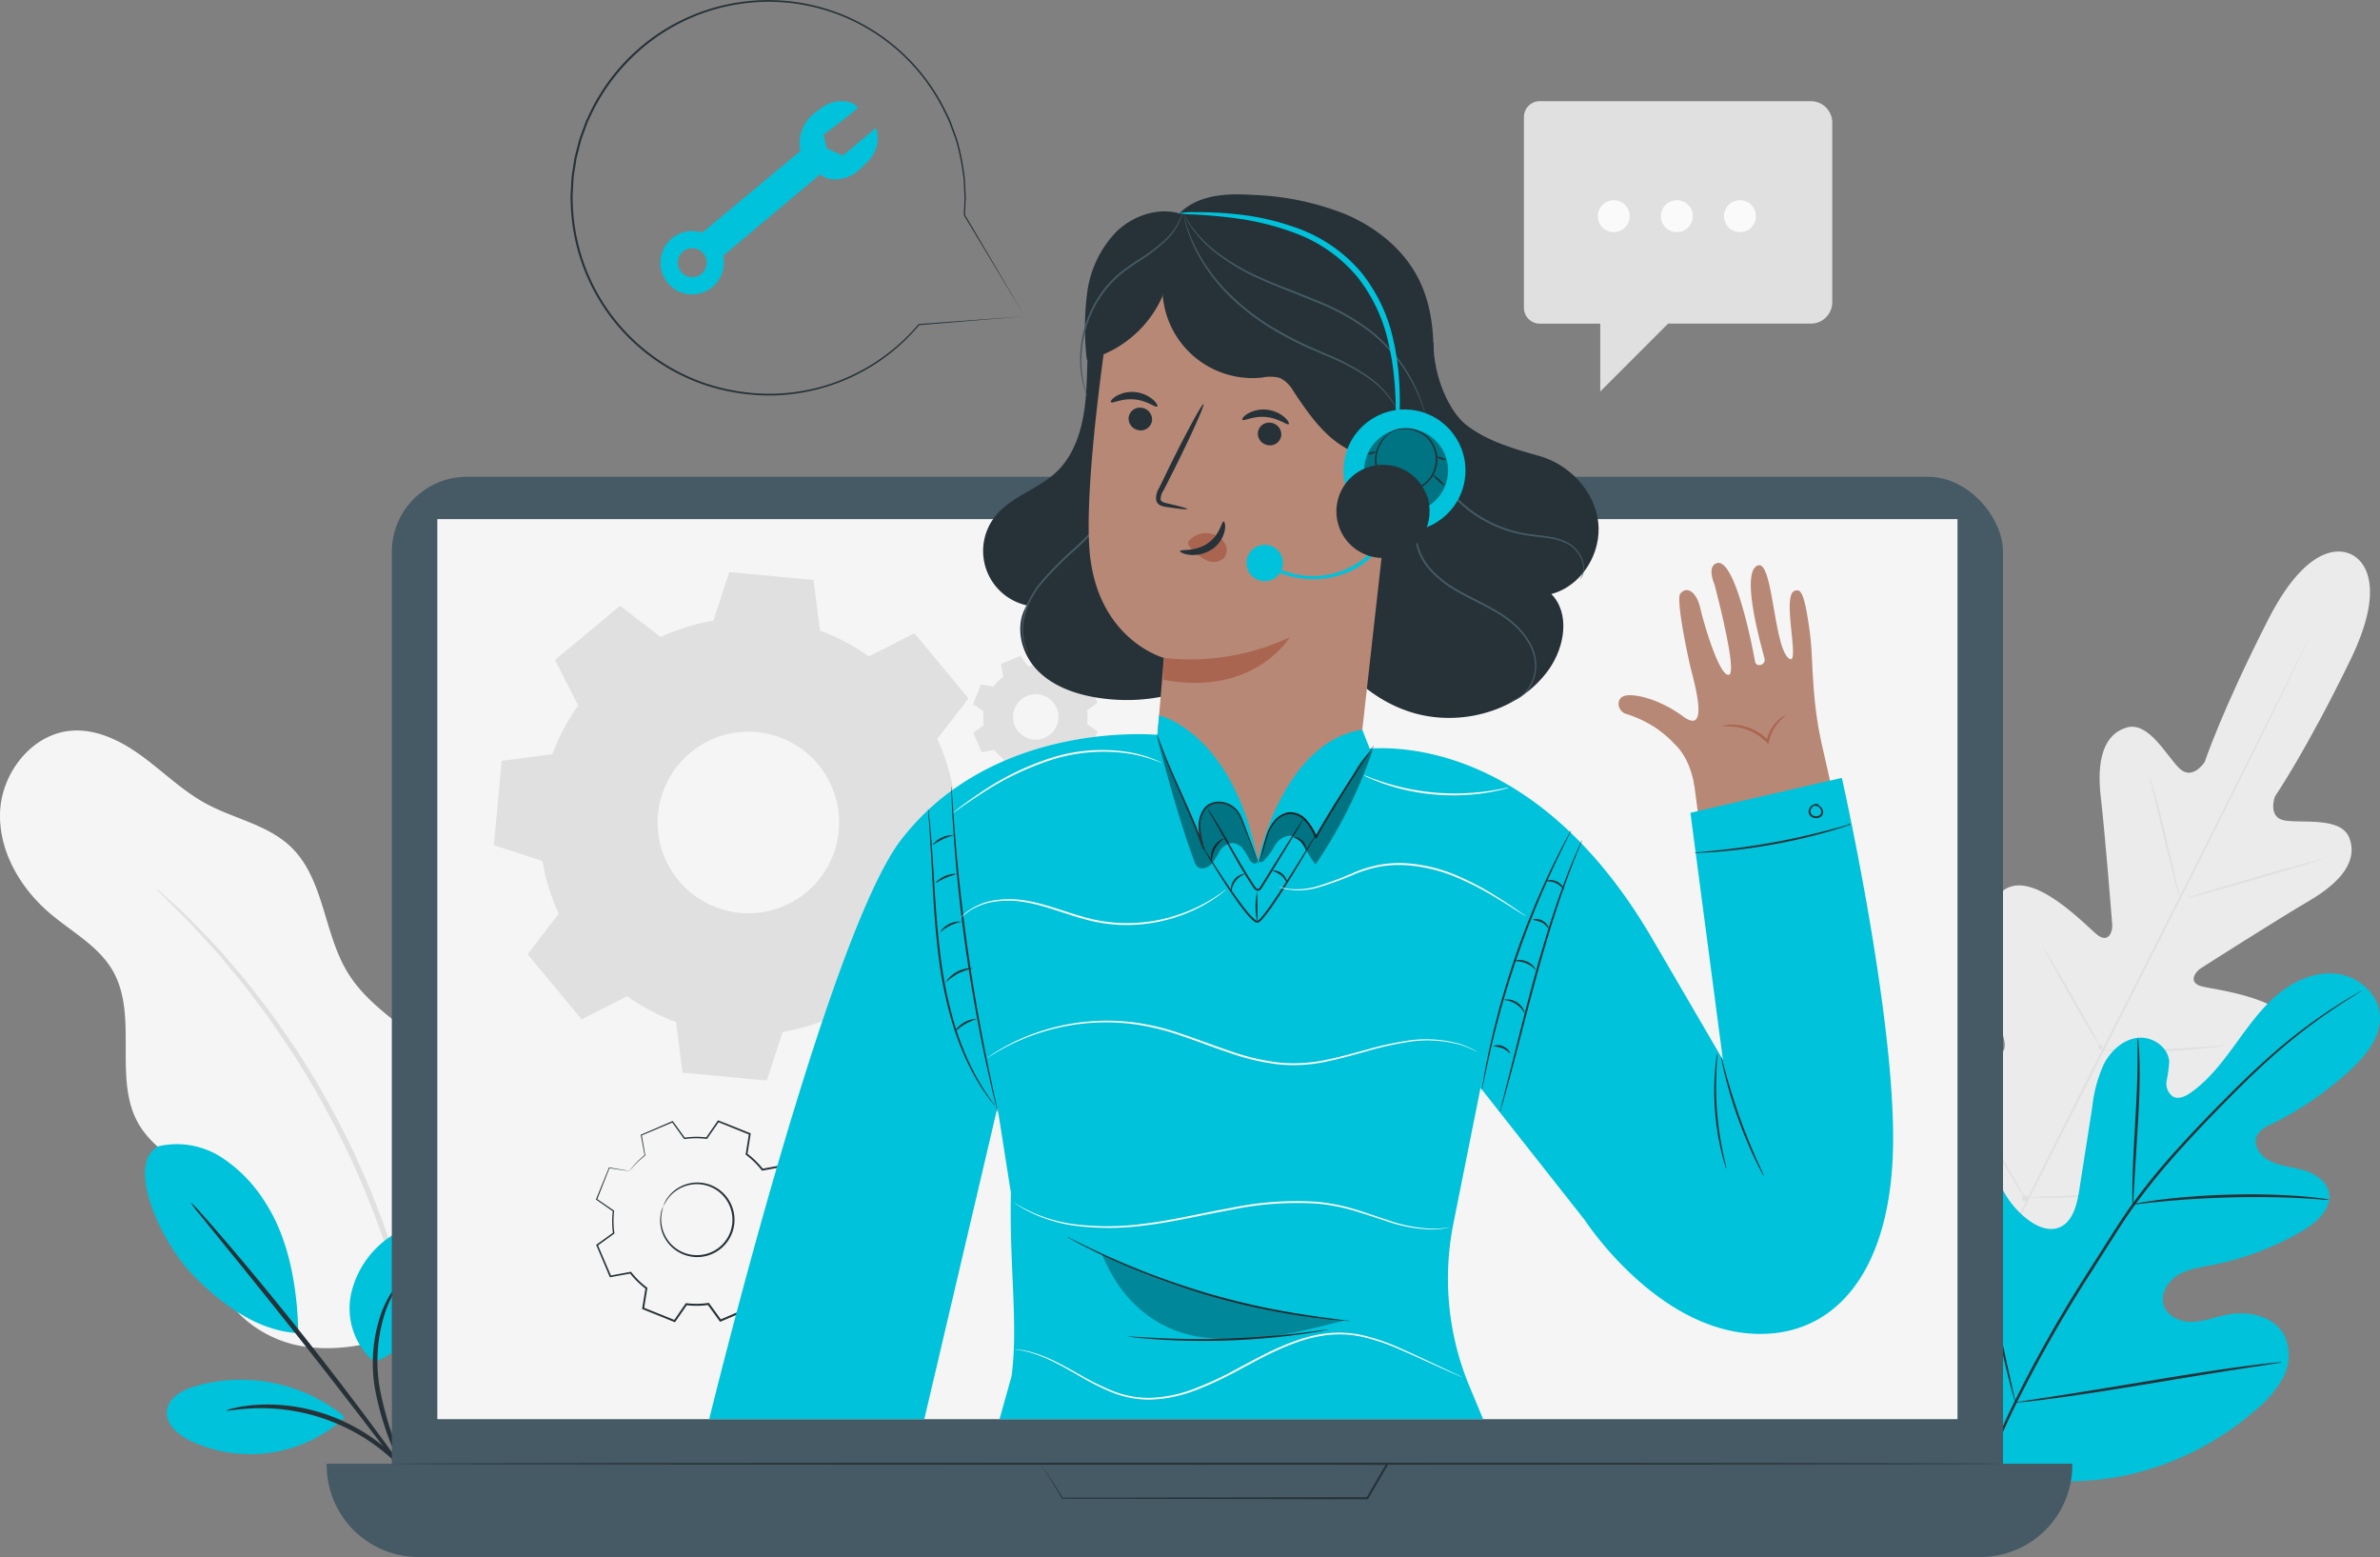 <svg xmlns="http://www.w3.org/2000/svg" width="461.131" height="301.579" viewBox="0 0 461.131 301.579">
  <rect x="0" y="0" width="461.131" height="301.579" fill="#808080" stroke="none"/>
  <g id="Grupo_360" data-name="Grupo 360" transform="translate(-2126.4 -7702.954)">
    <g id="Grupo_88" data-name="Grupo 88">
      <g id="Grupo_87" data-name="Grupo 87">
        <g id="Grupo_84" data-name="Grupo 84">
          <path id="Trazado_389" data-name="Trazado 389" d="M2209.954,7959.247c8.3-5.794,11.092-12.932,12.037-23.009a35.5,35.5,0,0,0-9.826-27.731c-5.9-6.032-14.022-9.993-18.417-17.2-4.683-7.677-4.522-18.142-11.027-24.352-4.468-4.266-11-5.408-16.43-8.359-4.43-2.409-8.078-6-12.132-9s-8.863-5.488-13.891-5.111c-7.584.57-13.487,8.018-13.847,15.615s3.88,14.863,9.678,19.785c4.206,3.569,9.384,6.3,12.14,11.082,5.175,8.976-.232,21.448,5.325,30.193,4.058,6.386,13.256,9.443,14.533,16.9.47,2.743-.306,5.539-.284,8.322.066,8.7,8.2,15.713,16.765,17.256s17.305-1.14,25.376-4.394" fill="#f5f5f5"/>
        </g>
        <g id="Grupo_86" data-name="Grupo 86">
          <g id="Grupo_85" data-name="Grupo 85">
            <path id="Trazado_390" data-name="Trazado 390" d="M2156.7,7875.068a6.736,6.736,0,0,0,.913,1.019l2.752,2.766c1.218,1.178,2.684,2.64,4.28,4.441,1.611,1.785,3.537,3.732,5.423,6.1l3.04,3.646c1.05,1.273,2.038,2.681,3.12,4.091,2.2,2.793,4.276,5.98,6.522,9.285a167.9,167.9,0,0,1,21.234,47.252c.98,3.874,1.987,7.54,2.613,11.043.336,1.745.733,3.419.987,5.049s.482,3.2.709,4.694c.519,2.983.7,5.717.962,8.107.286,2.389.406,4.456.478,6.147.1,1.607.18,2.9.241,3.9a6.678,6.678,0,0,0,.156,1.358,6.8,6.8,0,0,0,.054-1.361c-.012-1-.027-2.3-.046-3.909-.01-1.7-.072-3.776-.3-6.179-.211-2.4-.338-5.153-.813-8.156q-.309-2.263-.645-4.727c-.235-1.642-.614-3.328-.933-5.086-.593-3.529-1.573-7.223-2.534-11.127a162.386,162.386,0,0,0-21.357-47.525c-2.281-3.31-4.392-6.5-6.637-9.281-1.1-1.407-2.112-2.809-3.184-4.075l-3.1-3.621c-1.93-2.349-3.9-4.27-5.56-6.024s-3.155-3.194-4.419-4.329l-2.892-2.631A6.8,6.8,0,0,0,2156.7,7875.068Z" fill="#e0e0e0"/>
          </g>
        </g>
      </g>
    </g>
    <g id="Grupo_104" data-name="Grupo 104">
      <g id="Grupo_89" data-name="Grupo 89">
        <path id="Trazado_391" data-name="Trazado 391" d="M2582.031,7810.392s-7.3-4.825-16.2,12.632-12.268,27.526-12.268,27.526-2.352,3.657-4.864,1.267-5.954-9.174-10.224-7.952c-4.43,1.266-5.888,6.209-5.044,13.473s2.111,23.245,2.22,24.691c.107,1.419-.705,3.51-2.678,2.155s-13.32-13.992-19-8.248,0,25.592.583,27.774.152,3.114-.884,3.654-4.451-4.068-7.825-7.53-7.9-6.885-10.892-3.3-3.954,18.481,10.219,42.672l7.3,10.779,13.056-.724c27.848-3.254,39.16-12.988,40.22-17.541s-4.394-6.1-9.19-6.709-10.531-.56-10.724-1.712.294-2.055,2.384-2.906,21.356-8.273,22.524-16.262-15.755-9.437-18.024-10.2-1.09-2.667.108-3.436c1.219-.784,14.741-9.4,21.048-13.1s9.375-7.841,7.719-12.14c-1.6-4.145-9.084-2.807-12.506-3.373s-1.918-4.646-1.918-4.646,6.008-8.755,14.586-26.371.109-20.569.109-20.569" fill="#ebebeb"/>
      </g>
      <g id="Grupo_91" data-name="Grupo 91">
        <g id="Grupo_90" data-name="Grupo 90">
          <path id="Trazado_392" data-name="Trazado 392" d="M2574.036,7826.013s-.048.131-.161.378-.291.624-.51,1.092c-.464.972-1.135,2.378-2,4.182-1.737,3.629-4.289,8.863-7.467,15.318-6.351,12.913-15.274,30.677-25.192,50.264s-18.884,37.337-25.3,50.216l-7.583,15.26c-.89,1.789-1.584,3.184-2.064,4.147-.234.461-.416.818-.546,1.075-.125.241-.2.36-.2.36s.049-.131.162-.378.291-.624.51-1.092c.463-.972,1.135-2.378,2-4.181,1.738-3.629,4.289-8.863,7.467-15.318,6.351-12.913,15.275-30.678,25.2-50.272s18.88-37.328,25.3-50.208c3.2-6.432,5.784-11.642,7.582-15.26.891-1.79,1.585-3.185,2.065-4.148.234-.461.416-.818.546-1.075C2573.963,7826.132,2574.036,7826.013,2574.036,7826.013Z" fill="#e0e0e0"/>
        </g>
      </g>
      <g id="Grupo_93" data-name="Grupo 93">
        <g id="Grupo_92" data-name="Grupo 92">
          <path id="Trazado_393" data-name="Trazado 393" d="M2542.911,7853.546a4.3,4.3,0,0,1,.328.884c.189.575.436,1.414.733,2.455.59,2.081,1.331,4.977,2.091,8.186.738,3.169,1.406,6.034,1.916,8.225.237.986.436,1.819.6,2.488a4.267,4.267,0,0,1,.184.923,4.174,4.174,0,0,1-.335-.881c-.187-.576-.436-1.416-.722-2.459-.569-2.088-1.272-4.992-2.032-8.2-.76-3.161-1.448-6.02-1.974-8.208-.241-.985-.445-1.817-.609-2.485A4.217,4.217,0,0,1,2542.911,7853.546Z" fill="#e0e0e0"/>
        </g>
      </g>
      <g id="Grupo_95" data-name="Grupo 95">
        <g id="Grupo_94" data-name="Grupo 94">
          <path id="Trazado_394" data-name="Trazado 394" d="M2549.954,7876.939c-.03-.108,5.872-1.9,13.182-4s13.264-3.719,13.295-3.612-5.87,1.9-13.183,4S2549.985,7877.046,2549.954,7876.939Z" fill="#e0e0e0"/>
        </g>
      </g>
      <g id="Grupo_97" data-name="Grupo 97">
        <g id="Grupo_96" data-name="Grupo 96">
          <path id="Trazado_395" data-name="Trazado 395" d="M2533.365,7906.335a4.411,4.411,0,0,1,.961-.044l2.612.009c2.206.005,5.252,0,8.612-.133s6.4-.34,8.6-.515l2.6-.2a4.5,4.5,0,0,1,.961-.03,4.339,4.339,0,0,1-.944.186c-.611.093-1.5.211-2.595.333-2.2.248-5.239.511-8.61.635s-6.425.092-8.632.014c-1.1-.043-2-.088-2.613-.138A4.394,4.394,0,0,1,2533.365,7906.335Z" fill="#e0e0e0"/>
        </g>
      </g>
      <g id="Grupo_99" data-name="Grupo 99">
        <g id="Grupo_98" data-name="Grupo 98">
          <path id="Trazado_396" data-name="Trazado 396" d="M2522.337,7886.579a3.815,3.815,0,0,1,.51.729q.513.842,1.259,2.061c1.049,1.75,2.473,4.18,4.024,6.877s2.936,5.152,3.921,6.938l1.149,2.125a.446.446,0,1,1-.137.079l-1.259-2.062c-1.049-1.749-2.473-4.18-4.025-6.878s-2.936-5.15-3.921-6.936q-.678-1.258-1.148-2.126A3.8,3.8,0,0,1,2522.337,7886.579Z" fill="#e0e0e0"/>
        </g>
      </g>
      <g id="Grupo_101" data-name="Grupo 101">
        <g id="Grupo_100" data-name="Grupo 100">
          <path id="Trazado_397" data-name="Trazado 397" d="M2504.4,7910.671a6.23,6.23,0,0,1,.643.938l1.624,2.636c1.356,2.235,3.2,5.336,5.226,8.773s3.833,6.563,5.126,8.835l1.513,2.7a.57.57,0,1,1-.136.079l-1.624-2.635c-1.356-2.235-3.206-5.336-5.227-8.775s-3.832-6.561-5.125-8.833c-.61-1.09-1.119-2-1.513-2.7A5.967,5.967,0,0,1,2504.4,7910.671Z" fill="#e0e0e0"/>
        </g>
      </g>
      <g id="Grupo_103" data-name="Grupo 103">
        <g id="Grupo_102" data-name="Grupo 102">
          <path id="Trazado_398" data-name="Trazado 398" d="M2518.852,7934.878a7.079,7.079,0,0,1,1.215-.087l3.313-.108c2.8-.094,6.659-.239,10.918-.519s8.111-.624,10.9-.9l3.3-.32a.61.61,0,1,1,.019.156c-.774.121-1.9.278-3.287.449-2.78.345-6.632.741-10.9,1.015s-8.138.381-10.939.4c-1.4.007-2.535,0-3.318-.02A6.978,6.978,0,0,1,2518.852,7934.878Z" fill="#e0e0e0"/>
        </g>
      </g>
    </g>
    <g id="Grupo_113" data-name="Grupo 113">
      <g id="Grupo_106" data-name="Grupo 106">
        <g id="Grupo_105" data-name="Grupo 105">
          <path id="Trazado_399" data-name="Trazado 399" d="M2424.736,7722.554h52.526a4.141,4.141,0,0,1,4.14,4.141v34.8a4.141,4.141,0,0,1-4.14,4.141H2449.6l-13.148,13.148V7765.64h-11.717a3.07,3.07,0,0,1-3.07-3.07v-36.946A3.07,3.07,0,0,1,2424.736,7722.554Z" fill="#e0e0e0"/>
        </g>
      </g>
      <g id="Grupo_108" data-name="Grupo 108">
        <g id="Grupo_107" data-name="Grupo 107">
          <path id="Trazado_400" data-name="Trazado 400" d="M2442.163,7744.827a3.091,3.091,0,1,1-3.091-3.091A3.09,3.09,0,0,1,2442.163,7744.827Z" fill="#fafafa"/>
        </g>
      </g>
      <g id="Grupo_110" data-name="Grupo 110">
        <g id="Grupo_109" data-name="Grupo 109">
          <path id="Trazado_401" data-name="Trazado 401" d="M2454.388,7744.827a3.091,3.091,0,1,1-3.091-3.091A3.091,3.091,0,0,1,2454.388,7744.827Z" fill="#fafafa"/>
        </g>
      </g>
      <g id="Grupo_112" data-name="Grupo 112">
        <g id="Grupo_111" data-name="Grupo 111">
          <path id="Trazado_402" data-name="Trazado 402" d="M2466.613,7744.827a3.091,3.091,0,1,1-3.091-3.091A3.091,3.091,0,0,1,2466.613,7744.827Z" fill="#fafafa"/>
        </g>
      </g>
    </g>
    <g id="Grupo_137" data-name="Grupo 137">
      <g id="Grupo_116" data-name="Grupo 116">
        <g id="Grupo_115" data-name="Grupo 115">
          <g id="Grupo_114" data-name="Grupo 114">
            <path id="Trazado_403" data-name="Trazado 403" d="M2510.095,7985.332c-13.141-12.777-13.372-32.557-9.968-49.748.568-2.87.747-5.964,2.532-8.272s5.27-3.516,7.656-1.879c1.979,1.358,2.506,4,3.369,6.26a17.1,17.1,0,0,0,5.714,7.566c1.682,1.253,3.861,2.207,5.838,1.5,2.713-.968,3.566-4.359,4.016-7.232q1.257-8.032,2.515-16.063a27.139,27.139,0,0,1,2.255-8.383c1.337-2.578,3.722-4.787,6.576-5.107s5.975,1.8,6.094,4.708a27.01,27.01,0,0,1-.5,3.587,3.056,3.056,0,0,0,1.3,3.129c1.091.523,2.372-.1,3.366-.8,3.435-2.415,6.053-5.821,8.537-9.227s4.926-6.909,8.129-9.632,7.329-4.621,11.477-4.184,8.114,3.687,8.5,7.891-2.647,7.937-5.75,10.793a64.869,64.869,0,0,1-15.41,10.541,5.348,5.348,0,0,0-2.622,2.035c-.935,1.812.568,4.008,2.355,4.945,2.023,1.061,4.38,1.217,6.575,1.845s4.458,2.01,4.96,4.263c.7,3.125-2.257,5.8-5,7.42a55.583,55.583,0,0,1-17.77,6.729c-2.236.429-4.569.744-6.513,1.95s-3.392,3.618-2.693,5.807,3.234,3.269,5.512,3.218,4.453-.927,6.69-1.379c4.187-.846,9.236.256,11.207,4.077a9.2,9.2,0,0,1-.342,8.188,21.215,21.215,0,0,1-5.507,6.384,55.923,55.923,0,0,1-26.262,12.72c-9.666,1.681-18.283,1.158-26.834-3.649" fill="#00c2db"/>
          </g>
        </g>
      </g>
      <g id="Grupo_120" data-name="Grupo 120">
        <g id="Grupo_119" data-name="Grupo 119">
          <g id="Grupo_118" data-name="Grupo 118">
            <g id="Grupo_117" data-name="Grupo 117">
              <path id="Trazado_404" data-name="Trazado 404" d="M2507.78,7998.111a127.638,127.638,0,0,1,8.544-22.889,260.352,260.352,0,0,1,14.72-26.023q2.132-3.354,4.209-6.623c1.386-2.171,2.761-4.324,4.236-6.346a129.972,129.972,0,0,1,9.14-11.136c3.079-3.4,6.124-6.517,8.993-9.409s5.608-5.528,8.2-7.829a103.051,103.051,0,0,1,13.028-9.935c1.624-1.049,2.91-1.821,3.79-2.332l1-.576a2.212,2.212,0,0,1,.35-.18,2.05,2.05,0,0,1-.322.228c-.243.154-.566.359-.976.621-.861.541-2.128,1.341-3.733,2.415a109.186,109.186,0,0,0-12.891,10.045c-2.569,2.312-5.278,4.962-8.136,7.86s-5.883,6.026-8.944,9.427a131.754,131.754,0,0,0-9.08,11.112c-1.463,2.014-2.824,4.149-4.212,6.326s-2.785,4.386-4.205,6.621a267.241,267.241,0,0,0-14.729,25.951,129.844,129.844,0,0,0-8.62,22.769" fill="#263238"/>
            </g>
          </g>
        </g>
      </g>
      <g id="Grupo_124" data-name="Grupo 124">
        <g id="Grupo_123" data-name="Grupo 123">
          <g id="Grupo_122" data-name="Grupo 122">
            <g id="Grupo_121" data-name="Grupo 121">
              <path id="Trazado_405" data-name="Trazado 405" d="M2539.643,7936.234a5.858,5.858,0,0,1-.081-1.27c-.022-.818-.013-2,.018-3.464.06-2.923.28-6.958.54-11.4s.423-8.476.438-11.392c.012-1.458.01-2.639,0-3.455a5.878,5.878,0,0,1,.043-1.272,5.767,5.767,0,0,1,.165,1.262c.076.814.137,2,.172,3.46.083,2.926-.02,6.971-.281,11.425-.268,4.388-.511,8.358-.7,11.391-.075,1.371-.138,2.526-.188,3.453A5.884,5.884,0,0,1,2539.643,7936.234Z" fill="#263238"/>
            </g>
          </g>
        </g>
      </g>
      <g id="Grupo_128" data-name="Grupo 128">
        <g id="Grupo_127" data-name="Grupo 127">
          <g id="Grupo_126" data-name="Grupo 126">
            <g id="Grupo_125" data-name="Grupo 125">
              <path id="Trazado_406" data-name="Trazado 406" d="M2577.665,7935.351a8.1,8.1,0,0,1-1.5-.063c-.961-.07-2.35-.179-4.07-.259-3.439-.186-8.2-.276-13.454-.146s-10.009.468-13.439.805c-1.717.156-3.1.32-4.062.427a7.921,7.921,0,0,1-1.5.119,8.067,8.067,0,0,1,1.469-.328c.952-.171,2.334-.393,4.051-.6,3.43-.435,8.194-.825,13.467-.966a131.956,131.956,0,0,1,13.49.307c1.723.129,3.112.295,4.068.431A7.867,7.867,0,0,1,2577.665,7935.351Z" fill="#263238"/>
            </g>
          </g>
        </g>
      </g>
      <g id="Grupo_132" data-name="Grupo 132">
        <g id="Grupo_131" data-name="Grupo 131">
          <g id="Grupo_130" data-name="Grupo 130">
            <g id="Grupo_129" data-name="Grupo 129">
              <path id="Trazado_407" data-name="Trazado 407" d="M2516.888,7974.618a1.96,1.96,0,0,1-.18-.492c-.112-.388-.248-.863-.413-1.437-.354-1.25-.818-3.073-1.362-5.332-1.092-4.517-2.4-10.8-3.756-17.761s-2.6-13.251-3.6-17.784c-.491-2.205-.9-4.019-1.195-5.367-.127-.584-.231-1.066-.317-1.462a.264.264,0,1,1,.1-.027c.112.388.248.862.413,1.436.354,1.25.818,3.073,1.362,5.332,1.092,4.517,2.4,10.8,3.756,17.764s2.6,13.248,3.6,17.782c.492,2.2.9,4.019,1.2,5.366.127.584.231,1.067.317,1.462A1.969,1.969,0,0,1,2516.888,7974.618Z" fill="#263238"/>
            </g>
          </g>
        </g>
      </g>
      <g id="Grupo_136" data-name="Grupo 136">
        <g id="Grupo_135" data-name="Grupo 135">
          <g id="Grupo_134" data-name="Grupo 134">
            <g id="Grupo_133" data-name="Grupo 133">
              <path id="Trazado_408" data-name="Trazado 408" d="M2568.5,7966.805a2,2,0,0,1-.52.122l-1.5.245-5.529.846c-4.667.715-11.1,1.777-18.212,2.96s-13.563,2.187-18.246,2.806c-2.342.31-4.239.542-5.553.675l-1.515.145a2.025,2.025,0,0,1-.532.014,1.994,1.994,0,0,1,.519-.123l1.5-.244,5.527-.846c4.667-.714,11.1-1.777,18.215-2.96s13.56-2.188,18.244-2.806c2.342-.311,4.239-.542,5.554-.675l1.514-.145A1.967,1.967,0,0,1,2568.5,7966.805Z" fill="#263238"/>
            </g>
          </g>
        </g>
      </g>
    </g>
    <g id="Grupo_147" data-name="Grupo 147">
      <g id="Grupo_138" data-name="Grupo 138">
        <path id="Trazado_409" data-name="Trazado 409" d="M2157.08,7924.98a15.961,15.961,0,0,1,12.306,2.19,28.182,28.182,0,0,1,8.757,9.254c4.393,7.03,5.9,16.452,6.05,24.741-9.2-.425-17.016-7.7-20.75-11.64-5.9-6.227-12.79-21.066-6.363-24.545" fill="#00c2db"/>
      </g>
      <g id="Grupo_139" data-name="Grupo 139">
        <path id="Trazado_410" data-name="Trazado 410" d="M2198.963,7966.793a13.62,13.62,0,0,1-4.608-12.874,18.089,18.089,0,0,1,7.851-11.561c1.833-1.24,4.1-2.22,6.22-1.583a5.825,5.825,0,0,1,3.742,4.565,11.814,11.814,0,0,1-.744,6.088c-2.359,6.692-5.871,12.734-12.461,15.365" fill="#00c2db"/>
      </g>
      <g id="Grupo_141" data-name="Grupo 141">
        <g id="Grupo_140" data-name="Grupo 140">
          <path id="Trazado_411" data-name="Trazado 411" d="M2207.32,7993.026a6.238,6.238,0,0,1-.916-1.483c-.534-.982-1.279-2.417-2.145-4.22a58.451,58.451,0,0,1-5.1-14.8,29.294,29.294,0,0,1,1.238-15.573,19.153,19.153,0,0,1,2.249-4.209,5.357,5.357,0,0,1,1.144-1.322c.159.1-1.48,2.025-2.777,5.758a30.736,30.736,0,0,0-.94,15.186,67.756,67.756,0,0,0,4.78,14.689A53.122,53.122,0,0,1,2207.32,7993.026Z" fill="#263238"/>
        </g>
      </g>
      <g id="Grupo_143" data-name="Grupo 143">
        <g id="Grupo_142" data-name="Grupo 142">
          <path id="Trazado_412" data-name="Trazado 412" d="M2163.322,7935.816a17,17,0,0,1,1.995,2.069c1.239,1.37,3,3.381,5.147,5.89,4.3,5.016,10.118,12.044,16.355,19.961s11.7,15.23,15.574,20.583c1.935,2.676,3.478,4.857,4.519,6.384a16.992,16.992,0,0,1,1.543,2.422,16.9,16.9,0,0,1-1.835-2.209l-4.755-6.206c-4-5.249-9.546-12.486-15.776-20.4s-11.965-15-16.13-20.115l-4.918-6.078A17.017,17.017,0,0,1,2163.322,7935.816Z" fill="#263238"/>
        </g>
      </g>
      <g id="Grupo_144" data-name="Grupo 144">
        <path id="Trazado_413" data-name="Trazado 413" d="M2192.753,7977.015a31.855,31.855,0,0,0-28.575-5.542c-2.46.739-5.187,2.241-5.435,4.8s2.155,4.566,4.46,5.711a27.218,27.218,0,0,0,29.884-4.356" fill="#00c2db"/>
      </g>
      <g id="Grupo_146" data-name="Grupo 146">
        <g id="Grupo_145" data-name="Grupo 145">
          <path id="Trazado_414" data-name="Trazado 414" d="M2170.29,7976.154a5.707,5.707,0,0,1,1.6-.479,13.305,13.305,0,0,1,1.924-.356,22.316,22.316,0,0,1,2.583-.262,33.51,33.51,0,0,1,6.757.295,35.827,35.827,0,0,1,15.313,6.058,33.512,33.512,0,0,1,5.13,4.407,22.362,22.362,0,0,1,1.7,1.959,13.4,13.4,0,0,1,1.16,1.575,5.714,5.714,0,0,1,.838,1.443c-.148.106-1.46-1.874-4.168-4.514a37.424,37.424,0,0,0-5.147-4.163,37.848,37.848,0,0,0-14.962-5.919,37.355,37.355,0,0,0-6.6-.485C2172.638,7975.785,2170.326,7976.332,2170.29,7976.154Z" fill="#263238"/>
        </g>
      </g>
    </g>
    <g id="Grupo_152" data-name="Grupo 152">
      <g id="Grupo_148" data-name="Grupo 148">
        <path id="Trazado_415" data-name="Trazado 415" d="M2296.143,7727.725l-6.417,5.364-3.121-1.39-.644-2.645s6.9-5.087,6.636-5.358a4.006,4.006,0,0,0-2.368-1.088,6.338,6.338,0,0,0-4.649,1.249l-1.213.9a7.44,7.44,0,0,0-2.929,7.219c.027.152.046.236.046.236l-19.027,15.81a6.136,6.136,0,1,0,4.045,4.487l18.814-15.795a4.009,4.009,0,0,0,2.705.983,7.016,7.016,0,0,0,5.1-2.069l1.587-1.553A6.385,6.385,0,0,0,2296.143,7727.725Zm-36.755,28.673a2.806,2.806,0,1,1,3.705-1.422A2.806,2.806,0,0,1,2259.388,7756.4Z" fill="#00c2db"/>
      </g>
      <g id="Grupo_151" data-name="Grupo 151">
        <g id="Grupo_150" data-name="Grupo 150">
          <g id="Grupo_149" data-name="Grupo 149">
            <path id="Trazado_416" data-name="Trazado 416" d="M2324.952,7764.22l-20.494,1.717.075-.039a38.069,38.069,0,0,1-28.5,13.656,39.789,39.789,0,0,1-13.284-2.1,38,38,0,0,1-12.578-7.261,38.317,38.317,0,0,1-13.2-28.079,14.237,14.237,0,0,1,.021-2.1q.052-1.05.106-2.106a17.585,17.585,0,0,1,.263-2.1l.321-2.1c.145-.695.345-1.381.516-2.074.192-.687.325-1.394.566-2.069l.74-2.024.372-1.015c.122-.339.3-.654.453-.983a38.8,38.8,0,0,1,9.75-13.125,38.255,38.255,0,0,1,59.709,12.371,20.164,20.164,0,0,1,1.131,2.6c.316.878.644,1.739.935,2.6a41.172,41.172,0,0,1,1.149,5.142c.116.842.277,1.666.349,2.484q.06,1.23.117,2.418.029.594.057,1.176c-.006.388-.034.772-.049,1.153q-.055,1.142-.108,2.237l-.016-.068,11.592,19.689-11.788-19.572-.018-.029,0-.04q.048-1.089.1-2.224c.014-.378.04-.76.045-1.146-.021-.385-.041-.775-.062-1.168q-.062-1.179-.126-2.4c-.074-.812-.238-1.629-.355-2.465a41.048,41.048,0,0,0-1.158-5.1c-.291-.851-.62-1.7-.936-2.575a19.894,19.894,0,0,0-1.13-2.579,37.843,37.843,0,0,0-59.174-12.2,38.456,38.456,0,0,0-9.645,12.989c-.147.325-.327.637-.448.973l-.368,1q-.366,1-.733,2c-.238.668-.369,1.368-.559,2.048-.169.685-.368,1.363-.511,2.051l-.318,2.082a17.165,17.165,0,0,0-.261,2.077q-.053,1.046-.106,2.084a13.98,13.98,0,0,0-.021,2.074,37.954,37.954,0,0,0,25.489,35.015,39.512,39.512,0,0,0,13.163,2.109,38.035,38.035,0,0,0,11.941-2.144,38.432,38.432,0,0,0,16.394-11.326l.03-.035.045,0Z" fill="#263238"/>
          </g>
        </g>
      </g>
    </g>
    <g id="Grupo_189" data-name="Grupo 189">
      <g id="Grupo_184" data-name="Grupo 184">
        <g id="Grupo_167" data-name="Grupo 167">
          <g id="Grupo_166" data-name="Grupo 166">
            <g id="Grupo_155" data-name="Grupo 155">
              <g id="Grupo_154" data-name="Grupo 154">
                <g id="Grupo_153" data-name="Grupo 153">
                  <rect id="Rectángulo_58" data-name="Rectángulo 58" width="312.172" height="206.436" rx="14.567" transform="translate(2202.318 7795.302)" fill="#455a64"/>
                </g>
              </g>
            </g>
            <g id="Grupo_158" data-name="Grupo 158">
              <g id="Grupo_157" data-name="Grupo 157">
                <g id="Grupo_156" data-name="Grupo 156">
                  <path id="Rectángulo_59" data-name="Rectángulo 59" d="M0,0H338.214a0,0,0,0,1,0,0V.265a17.8,17.8,0,0,1-17.8,17.8H17.8A17.8,17.8,0,0,1,0,.265V0A0,0,0,0,1,0,0Z" transform="translate(2189.699 7986.47)" fill="#455a64"/>
                </g>
              </g>
            </g>
            <g id="Grupo_161" data-name="Grupo 161">
              <g id="Grupo_160" data-name="Grupo 160">
                <g id="Grupo_159" data-name="Grupo 159">
                  <rect id="Rectángulo_60" data-name="Rectángulo 60" width="294.54" height="174.332" transform="translate(2211.134 7803.504)" fill="#f5f5f5"/>
                </g>
              </g>
            </g>
            <g id="Grupo_165" data-name="Grupo 165">
              <g id="Grupo_164" data-name="Grupo 164">
                <g id="Grupo_163" data-name="Grupo 163">
                  <g id="Grupo_162" data-name="Grupo 162">
                    <path id="Trazado_417" data-name="Trazado 417" d="M2328.066,7986.47c-.006,0,.1-.006.325-.01l.99-.009c.9-.006,2.19-.013,3.847-.022l14.271-.058,47.718-.1h.352l-.178.3c-.6,1.029-1.245,2.134-1.894,3.245l-2,3.431-.059.1h-.116l-59.056-.111h-.051l-.026-.042-3.093-5.03-.777-1.274c-.173-.283-.25-.421-.25-.421s.106.154.293.442.47.726.826,1.277l3.155,4.908-.077-.042,59.056-.111-.174.1,2-3.431c.649-1.111,1.294-2.216,1.894-3.245l.175.3-47.523-.1-14.338-.058-3.906-.022-1.024-.01C2328.194,7986.477,2328.066,7986.47,2328.066,7986.47Z" fill="#263238"/>
                  </g>
                </g>
              </g>
            </g>
          </g>
        </g>
        <g id="Grupo_183" data-name="Grupo 183">
          <g id="Grupo_169" data-name="Grupo 169">
            <g id="Grupo_168" data-name="Grupo 168">
              <path id="Trazado_418" data-name="Trazado 418" d="M2318.914,7835.934a10.019,10.019,0,0,1,1.871-1.91l-.446-2.44,3.774-1.61,1.453,2.009a10.039,10.039,0,0,1,2.674-.029l1.41-2.039,3.806,1.53-.393,2.447a10.054,10.054,0,0,1,1.911,1.871l2.439-.445,1.61,3.773-2.009,1.453a10.037,10.037,0,0,1,.029,2.674l2.039,1.41-1.529,3.806-2.447-.393a10.06,10.06,0,0,1-1.872,1.911l.445,2.439-3.773,1.61-1.453-2.009a10.057,10.057,0,0,1-2.674.029l-1.41,2.039-3.806-1.529.393-2.447a10.059,10.059,0,0,1-1.911-1.872l-2.439.445-1.61-3.773,2.009-1.453a10.051,10.051,0,0,1-.029-2.674l-2.039-1.409,1.529-3.807,2.448.393Zm4.081,4.24a4.4,4.4,0,1,0,5.725-2.443A4.4,4.4,0,0,0,2323,7840.174Z" fill="#e0e0e0" fill-rule="evenodd"/>
            </g>
          </g>
          <g id="Grupo_171" data-name="Grupo 171">
            <g id="Grupo_170" data-name="Grupo 170">
              <path id="Trazado_419" data-name="Trazado 419" d="M2303.621,7915.055a29.152,29.152,0,0,1,5.422-5.536l-1.291-7.068,10.934-4.665,4.21,5.821a29.155,29.155,0,0,1,7.749-.085l4.084-5.908,11.03,4.433-1.139,7.09a29.127,29.127,0,0,1,5.536,5.423l7.068-1.29,4.665,10.933-5.821,4.211a29.157,29.157,0,0,1,.084,7.748l5.908,4.084-4.431,11.03-7.091-1.139a29.12,29.12,0,0,1-5.423,5.536l1.29,7.068-10.933,4.666-4.211-5.823a29.086,29.086,0,0,1-7.748.085l-4.084,5.909-11.03-4.432,1.139-7.091a29.116,29.116,0,0,1-5.536-5.423l-7.068,1.29-4.665-10.933,5.822-4.211a29.1,29.1,0,0,1-.085-7.748l-5.909-4.084,4.432-11.03,7.092,1.139Zm11.827,12.286a12.752,12.752,0,1,0,16.586-7.079A12.751,12.751,0,0,0,2315.448,7927.341Z" fill="#f5f5f5" fill-rule="evenodd"/>
            </g>
          </g>
          <g id="Grupo_180" data-name="Grupo 180">
            <g id="Grupo_173" data-name="Grupo 173">
              <g id="Grupo_172" data-name="Grupo 172">
                <path id="Trazado_420" data-name="Trazado 420" d="M2248.372,7929.781a16.108,16.108,0,0,1,3-3.063l-.714-3.91,6.049-2.581,2.329,3.22a16.163,16.163,0,0,1,4.287-.047l2.26-3.268,6.1,2.452-.63,3.922a16.143,16.143,0,0,1,3.063,3l3.91-.714,2.581,6.049-3.221,2.329a16.092,16.092,0,0,1,.047,4.287l3.269,2.26-2.452,6.1-3.923-.63a16.109,16.109,0,0,1-3,3.063l.714,3.91-6.049,2.581-2.33-3.221a16.074,16.074,0,0,1-4.286.047l-2.26,3.269-6.1-2.452.63-3.923a16.087,16.087,0,0,1-3.063-3l-3.91.713-2.581-6.048,3.221-2.33a16.077,16.077,0,0,1-.047-4.287l-3.269-2.259,2.452-6.1,3.923.63Zm6.544,6.8a7.055,7.055,0,1,0,9.176-3.916A7.053,7.053,0,0,0,2254.916,7936.578Z" fill="none"/>
              </g>
            </g>
            <g id="Grupo_176" data-name="Grupo 176">
              <g id="Grupo_175" data-name="Grupo 175">
                <g id="Grupo_174" data-name="Grupo 174">
                  <path id="Trazado_421" data-name="Trazado 421" d="M2254.916,7936.578a5.33,5.33,0,0,1,.783-1.563,7.03,7.03,0,0,1,3.855-2.74,7.118,7.118,0,0,1,3.316-.147,7.214,7.214,0,0,1,3.416,1.689,7.231,7.231,0,0,1,2.194,3.59,7.2,7.2,0,0,1-3.2,7.956,7.225,7.225,0,0,1-4.069,1.075,7.221,7.221,0,0,1-3.635-1.144,7.105,7.105,0,0,1-2.293-2.4,7.028,7.028,0,0,1-.887-4.646,5.332,5.332,0,0,1,.516-1.669,17.265,17.265,0,0,0-.36,1.691,7.034,7.034,0,0,0,.977,4.477,6.892,6.892,0,0,0,5.7,3.32,6.9,6.9,0,0,0,3.847-1.039,6.833,6.833,0,0,0,3.021-7.521,6.887,6.887,0,0,0-2.058-3.412,6.9,6.9,0,0,0-6.408-1.543,7.039,7.039,0,0,0-3.8,2.557C2255.164,7936,2254.961,7936.6,2254.916,7936.578Z" fill="#263238"/>
                </g>
              </g>
            </g>
            <g id="Grupo_179" data-name="Grupo 179">
              <g id="Grupo_178" data-name="Grupo 178">
                <g id="Grupo_177" data-name="Grupo 177">
                  <path id="Trazado_422" data-name="Trazado 422" d="M2248.372,7929.781a1.465,1.465,0,0,1-.247-.025l-.745-.1-2.941-.437.069-.04c-.618,1.566-1.432,3.625-2.416,6.116l-.037-.122,3.278,2.246.059.04-.009.072a16.113,16.113,0,0,0,.061,4.253l.012.079-.066.048-3.214,2.339.048-.174,2.595,6.043-.175-.094,3.909-.722.1-.018.063.08a16,16,0,0,0,3.035,2.963l.085.063-.017.1c-.193,1.216-.407,2.557-.624,3.923l-.111-.195c1.918.767,3.986,1.595,6.1,2.444l-.225.068,2.256-3.271.067-.1.115.014a15.992,15.992,0,0,0,4.235-.05l.117-.017.07.1,2.331,3.22-.238-.066,6.048-2.584-.119.221c-.226-1.235-.469-2.568-.715-3.91l-.022-.12.1-.076a15.954,15.954,0,0,0,2.96-3.021l0,0,.075-.1.119.019,3.923.631-.219.124,2.453-6.1.072.239-3.268-2.261-.1-.068.014-.119a15.908,15.908,0,0,0-.043-4.234l-.017-.118.1-.069,3.222-2.327-.064.231-2.575-6.051.2.11-3.911.709-.108.02-.067-.087a15.977,15.977,0,0,0-3.025-2.971l-.085-.064.017-.1c.219-1.345.43-2.649.637-3.922l.1.183-6.1-2.465.185-.055c-.8,1.147-1.546,2.224-2.267,3.263l-.051.072-.086-.011a16.056,16.056,0,0,0-4.251.035l-.08.011-.046-.065-2.319-3.228.144.04-6.06,2.554.053-.1c.275,1.564.5,2.847.689,3.915l.007.04-.031.024a16.645,16.645,0,0,0-2.351,2.2l-.516.608a1.625,1.625,0,0,1-.173.2,1.98,1.98,0,0,1,.147-.221c.1-.142.263-.356.492-.631a15.558,15.558,0,0,1,2.321-2.262l-.024.063c-.2-1.066-.444-2.346-.739-3.906l-.014-.071.068-.029c1.7-.737,3.7-1.6,6.037-2.607l.087-.038.057.078,2.34,3.212-.127-.053a16.293,16.293,0,0,1,4.324-.06l-.137.062,2.251-3.274.07-.1.116.046,6.107,2.44.124.05-.021.133c-.2,1.273-.41,2.578-.623,3.923l-.068-.168a16.319,16.319,0,0,1,3.1,3.03l-.176-.067,3.909-.719.147-.027.058.137,2.587,6.046.061.141-.125.091-3.219,2.332.079-.187a16.314,16.314,0,0,1,.05,4.339l-.084-.187,3.27,2.258.131.091-.059.148q-1.209,3.009-2.45,6.1l-.061.15-.159-.026-3.923-.63.194-.078,0,0a16.34,16.34,0,0,1-3.036,3.1l.074-.2.713,3.911.029.158-.147.063-6.05,2.578-.146.063-.093-.129-2.327-3.222.186.079a16.365,16.365,0,0,1-4.338.044l.182-.082c-.785,1.132-1.558,2.249-2.263,3.267l-.086.124-.139-.057-6.1-2.459-.134-.054.023-.142c.221-1.365.439-2.706.636-3.921l.068.167a16.348,16.348,0,0,1-3.091-3.038l.162.062-3.912.706-.125.023-.05-.117c-.9-2.125-1.758-4.148-2.567-6.054l-.045-.107.093-.067,3.228-2.32-.054.126a16.239,16.239,0,0,1-.033-4.32l.05.112-3.259-2.272-.068-.048.031-.075,2.487-6.088.02-.049.05.009,2.905.5.75.137A2,2,0,0,1,2248.372,7929.781Z" fill="#263238"/>
                </g>
              </g>
            </g>
          </g>
          <g id="Grupo_182" data-name="Grupo 182">
            <g id="Grupo_181" data-name="Grupo 181">
              <path id="Trazado_423" data-name="Trazado 423" d="M2233.432,7849.044a40.154,40.154,0,0,1,4.991-9.448l-4.484-8.835,12.615-10.465,7.854,6.039a40.171,40.171,0,0,1,10.208-3.159l3.075-9.413,16.32,1.521,1.283,9.818a40.132,40.132,0,0,1,9.449,4.992l8.835-4.484,10.464,12.616L2308,7846.08a40.134,40.134,0,0,1,3.158,10.208l9.415,3.075-1.521,16.32-9.819,1.283a40.177,40.177,0,0,1-4.992,9.449l4.484,8.834-12.616,10.465-7.854-6.04a40.139,40.139,0,0,1-10.208,3.159l-3.075,9.414-16.32-1.521-1.282-9.819a40.134,40.134,0,0,1-9.449-4.991l-8.835,4.484-10.465-12.616,6.04-7.854a40.14,40.14,0,0,1-3.158-10.208l-9.415-3.075,1.521-16.32,9.82-1.283Zm20.463,11.587a17.583,17.583,0,1,0,19.139-15.876A17.583,17.583,0,0,0,2253.9,7860.631Z" fill="#e0e0e0" fill-rule="evenodd"/>
            </g>
          </g>
        </g>
      </g>
      <g id="Grupo_188" data-name="Grupo 188">
        <g id="Grupo_185" data-name="Grupo 185">
          <line id="Línea_29" data-name="Línea 29" x2="312.172" transform="translate(2202.318 7986.47)" fill="#263238"/>
        </g>
        <g id="Grupo_187" data-name="Grupo 187">
          <g id="Grupo_186" data-name="Grupo 186">
            <path id="Trazado_424" data-name="Trazado 424" d="M2514.489,7986.47c0,.1-69.887.19-156.078.19-86.221,0-156.093-.085-156.093-.19s69.872-.189,156.093-.189C2444.6,7986.281,2514.489,7986.366,2514.489,7986.47Z" fill="#263238"/>
          </g>
        </g>
      </g>
    </g>
    <g id="Grupo_359" data-name="Grupo 359">
      <g id="Grupo_266" data-name="Grupo 266">
        <g id="Grupo_193" data-name="Grupo 193">
          <g id="Grupo_190" data-name="Grupo 190">
            <path id="Trazado_425" data-name="Trazado 425" d="M2346.588,7751.922c-4.815,2.112-7.616,7.3-8.666,12.452s-.706,10.475-1.162,15.712-1.891,10.712-5.714,14.321c-3.563,3.363-8.809,4.733-11.844,8.579a10.79,10.79,0,0,0,6.151,17.222c-2.4,3.8-1.2,9.11,1.872,12.394s7.583,4.849,12.028,5.526c7.82,1.19,16.158-.125,22.763-4.476s11.227-11.909,11.21-19.819" fill="#263238"/>
          </g>
          <g id="Grupo_192" data-name="Grupo 192">
            <g id="Grupo_191" data-name="Grupo 191">
              <path id="Trazado_426" data-name="Trazado 426" d="M2325.738,7829.637a6.279,6.279,0,0,1-.848-1.7,10.269,10.269,0,0,1-.307-5.164,14.134,14.134,0,0,1,1.1-3.429,18.944,18.944,0,0,1,2.21-3.49,63.862,63.862,0,0,1,6.619-6.7,69.432,69.432,0,0,0,6.434-6.811,31.811,31.811,0,0,0,4.117-6.413,22.461,22.461,0,0,0,1.672-4.858c.144-.592.185-1.065.252-1.38a2.451,2.451,0,0,1,.106-.481,2.374,2.374,0,0,1-.03.49c-.043.319-.061.8-.183,1.4a20.841,20.841,0,0,1-1.574,4.943,30.948,30.948,0,0,1-4.087,6.518,66.438,66.438,0,0,1-6.447,6.868,66.467,66.467,0,0,0-6.6,6.639,19.011,19.011,0,0,0-2.2,3.409,14.226,14.226,0,0,0-1.124,3.342,10.451,10.451,0,0,0,.185,5.07A17.486,17.486,0,0,0,2325.738,7829.637Z" fill="#455a64"/>
            </g>
          </g>
        </g>
        <g id="Grupo_199" data-name="Grupo 199">
          <g id="Grupo_194" data-name="Grupo 194">
            <path id="Trazado_427" data-name="Trazado 427" d="M2404.13,7769.2c0,7.07,3.263,13.551,6.2,15.933,4.15,3.371,10.239,5,14.252,6.121,5.844,1.634,10.743,6.751,11.473,12.775s-3.209,12.465-9.085,13.98c3.693,3.772,2.594,10.258-.447,14.574-5.762,8.179-17.262,11.322-26.8,8.3s-16.845-11.476-19.692-21.068" fill="#263238"/>
          </g>
          <g id="Grupo_196" data-name="Grupo 196">
            <g id="Grupo_195" data-name="Grupo 195">
              <path id="Trazado_428" data-name="Trazado 428" d="M2418.67,7838.842a6.321,6.321,0,0,0,2.248-.99,6.564,6.564,0,0,0,1.883-2.156,7.832,7.832,0,0,0,1.007-3.64,8.9,8.9,0,0,0-1.182-4.41,14.284,14.284,0,0,0-3.436-4.03c-2.9-2.441-6.836-3.966-10.645-6.156a20.843,20.843,0,0,1-5.056-3.97,12.152,12.152,0,0,1-1.768-2.52,11.1,11.1,0,0,1-.989-2.782,18.888,18.888,0,0,1-.248-5.411c.128-1.691.343-3.25.492-4.675a20.839,20.839,0,0,0-.106-6.736q-.156-.571-.278-1.024c-.088-.294-.206-.528-.277-.726a4.094,4.094,0,0,1-.22-.607,4.031,4.031,0,0,1,.29.577c.083.194.214.426.313.72l.315,1.026a20.093,20.093,0,0,1,.23,6.8c-.132,1.433-.332,2.993-.445,4.671a18.75,18.75,0,0,0,.275,5.313,11,11,0,0,0,2.692,5.13,20.631,20.631,0,0,0,4.971,3.89c3.768,2.17,7.734,3.713,10.678,6.216a14.507,14.507,0,0,1,3.488,4.147,9.134,9.134,0,0,1,1.174,4.569,7.984,7.984,0,0,1-1.091,3.738,6.606,6.606,0,0,1-1.982,2.171,5.517,5.517,0,0,1-1.692.772A4.153,4.153,0,0,1,2418.67,7838.842Z" fill="#455a64"/>
            </g>
          </g>
          <g id="Grupo_198" data-name="Grupo 198">
            <g id="Grupo_197" data-name="Grupo 197">
              <path id="Trazado_429" data-name="Trazado 429" d="M2432.444,7815.251a3.8,3.8,0,0,0,.714-1.965,4.749,4.749,0,0,0-.547-2.384,5.967,5.967,0,0,0-2.168-2.394,10.606,10.606,0,0,0-3.76-1.27c-1.424-.247-2.977-.337-4.606-.59a24.735,24.735,0,0,1-9.9-3.914,24.3,24.3,0,0,1-7.312-7.734,24.638,24.638,0,0,1-3-8.171,23.5,23.5,0,0,1-.312-5.864c.053-.693.117-1.227.183-1.587a3.044,3.044,0,0,1,.106-.547c.045.006-.087.763-.142,2.142a25.155,25.155,0,0,0,3.469,13.849,24.261,24.261,0,0,0,7.223,7.6,24.7,24.7,0,0,0,9.739,3.883c1.6.259,3.162.361,4.6.626a10.743,10.743,0,0,1,3.848,1.351,6.134,6.134,0,0,1,2.217,2.529,4.817,4.817,0,0,1,.5,2.488,3.4,3.4,0,0,1-.5,1.523,3.717,3.717,0,0,1-.258.329C2432.483,7815.221,2432.449,7815.255,2432.444,7815.251Z" fill="#455a64"/>
            </g>
          </g>
        </g>
        <g id="Grupo_234" data-name="Grupo 234">
          <g id="Grupo_233" data-name="Grupo 233">
            <g id="Grupo_231" data-name="Grupo 231">
              <g id="Grupo_230" data-name="Grupo 230">
                <g id="Grupo_224" data-name="Grupo 224">
                  <g id="Grupo_201" data-name="Grupo 201">
                    <g id="Grupo_200" data-name="Grupo 200">
                      <path id="Trazado_430" data-name="Trazado 430" d="M2350.021,7852.085c1.007-10.565,1.874-21.705,1.874-21.705s-13.384-3.6-14.456-21.629c-1.022-17.194,5.615-56.015,5.615-56.015h0a51.262,51.262,0,0,1,55.467,18.589h0L2388.928,7857c-1.114,9.946-10.553,16.91-21.193,15.636h0C2356.988,7871.347,2349.062,7862.151,2350.021,7852.085Z" fill="#b78876"/>
                    </g>
                  </g>
                  <g id="Grupo_207" data-name="Grupo 207">
                    <g id="Grupo_203" data-name="Grupo 203">
                      <g id="Grupo_202" data-name="Grupo 202">
                        <path id="Trazado_431" data-name="Trazado 431" d="M2345.085,7783.768a2.287,2.287,0,0,0,1.969,2.513,2.187,2.187,0,0,0,2.549-1.822,2.29,2.29,0,0,0-1.967-2.514A2.189,2.189,0,0,0,2345.085,7783.768Z" fill="#263238"/>
                      </g>
                    </g>
                    <g id="Grupo_206" data-name="Grupo 206">
                      <g id="Grupo_205" data-name="Grupo 205">
                        <g id="Grupo_204" data-name="Grupo 204">
                          <path id="Trazado_432" data-name="Trazado 432" d="M2341.644,7780.855c.253.325,2.1-.781,4.553-.534,2.45.213,4.124,1.65,4.419,1.376.144-.12-.091-.684-.818-1.331a6.273,6.273,0,0,0-3.5-1.469,6.028,6.028,0,0,0-3.66.8C2341.826,7780.2,2341.518,7780.709,2341.644,7780.855Z" fill="#263238"/>
                        </g>
                      </g>
                    </g>
                  </g>
                  <g id="Grupo_213" data-name="Grupo 213">
                    <g id="Grupo_209" data-name="Grupo 209">
                      <g id="Grupo_208" data-name="Grupo 208">
                        <path id="Trazado_433" data-name="Trazado 433" d="M2370.122,7786.669a2.287,2.287,0,0,0,1.969,2.513,2.188,2.188,0,0,0,2.549-1.822,2.288,2.288,0,0,0-1.967-2.514A2.189,2.189,0,0,0,2370.122,7786.669Z" fill="#263238"/>
                      </g>
                    </g>
                    <g id="Grupo_212" data-name="Grupo 212">
                      <g id="Grupo_211" data-name="Grupo 211">
                        <g id="Grupo_210" data-name="Grupo 210">
                          <path id="Trazado_434" data-name="Trazado 434" d="M2367.119,7784.261c.254.325,2.106-.781,4.554-.534,2.45.212,4.124,1.65,4.419,1.376.143-.12-.089-.684-.818-1.332a6.278,6.278,0,0,0-3.5-1.468,6.032,6.032,0,0,0-3.661.8C2367.3,7783.6,2366.994,7784.115,2367.119,7784.261Z" fill="#263238"/>
                        </g>
                      </g>
                    </g>
                  </g>
                  <g id="Grupo_216" data-name="Grupo 216">
                    <g id="Grupo_215" data-name="Grupo 215">
                      <g id="Grupo_214" data-name="Grupo 214">
                        <path id="Trazado_435" data-name="Trazado 435" d="M2356.44,7801.555c.025-.138-1.472-.551-3.908-1.109-.619-.127-1.2-.309-1.263-.746a3.207,3.207,0,0,1,.6-1.814q1.106-2.184,2.319-4.581c3.237-6.53,5.645-11.924,5.382-12.052s-3.1,5.061-6.339,11.59q-1.174,2.418-2.244,4.618a3.643,3.643,0,0,0-.566,2.423,1.574,1.574,0,0,0,.939,1.016,4.294,4.294,0,0,0,1.047.253C2354.878,7801.531,2356.417,7801.693,2356.44,7801.555Z" fill="#263238"/>
                      </g>
                    </g>
                  </g>
                  <g id="Grupo_218" data-name="Grupo 218">
                    <g id="Grupo_217" data-name="Grupo 217">
                      <path id="Trazado_436" data-name="Trazado 436" d="M2351.9,7830.38a45.377,45.377,0,0,0,24.4-4s-6.968,11.627-24.572,8.217Z" fill="#aa6550"/>
                    </g>
                  </g>
                  <g id="Grupo_220" data-name="Grupo 220">
                    <g id="Grupo_219" data-name="Grupo 219">
                      <path id="Trazado_437" data-name="Trazado 437" d="M2356.9,7807.561a4.436,4.436,0,0,1,4.119-1.25,4.049,4.049,0,0,1,2.636,1.767,2.565,2.565,0,0,1-.093,2.939,2.978,2.978,0,0,1-3.292.5,9.309,9.309,0,0,1-2.947-2.177,2.712,2.712,0,0,1-.629-.793.824.824,0,0,1,.094-.912" fill="#aa6550"/>
                    </g>
                  </g>
                  <g id="Grupo_223" data-name="Grupo 223">
                    <g id="Grupo_222" data-name="Grupo 222">
                      <g id="Grupo_221" data-name="Grupo 221">
                        <path id="Trazado_438" data-name="Trazado 438" d="M2363.483,7803.959c-.4-.062-.663,2.6-3.124,4.26s-5.264,1.093-5.322,1.462c-.053.163.581.579,1.774.729a6.65,6.65,0,0,0,4.427-1.07,5.792,5.792,0,0,0,2.45-3.589C2363.9,7804.65,2363.667,7803.962,2363.483,7803.959Z" fill="#263238"/>
                      </g>
                    </g>
                  </g>
                </g>
                <g id="Grupo_226" data-name="Grupo 226">
                  <g id="Grupo_225" data-name="Grupo 225">
                    <path id="Trazado_439" data-name="Trazado 439" d="M2390.074,7790.264a10.633,10.633,0,0,1,5.678.928,7.422,7.422,0,0,1,3.809,4.207,7.76,7.76,0,0,1-.509,5.679,13.146,13.146,0,0,1-3.7,4.456,8.9,8.9,0,0,1-3.671,1.948,4.254,4.254,0,0,1-3.894-1" fill="#b78876"/>
                  </g>
                </g>
                <g id="Grupo_229" data-name="Grupo 229">
                  <g id="Grupo_228" data-name="Grupo 228">
                    <g id="Grupo_227" data-name="Grupo 227">
                      <path id="Trazado_440" data-name="Trazado 440" d="M2389.99,7801.875c-.224.049.488,1.279,2.27.982a3.751,3.751,0,0,0,2.329-1.661,8.483,8.483,0,0,0,1.256-3.058,4.991,4.991,0,0,0-.474-3.42,3.316,3.316,0,0,0-2.35-1.719c-1.781-.216-2.456.967-2.257,1.023.129.159.884-.411,2.025-.015,1.1.316,2.048,1.967,1.618,3.861-.4,1.933-1.331,3.647-2.415,3.99C2390.857,7802.3,2390.125,7801.73,2389.99,7801.875Z" fill="#aa6550"/>
                    </g>
                  </g>
                </g>
              </g>
            </g>
            <g id="Grupo_232" data-name="Grupo 232">
              <path id="Trazado_441" data-name="Trazado 441" d="M2351.634,7760.329a21.75,21.75,0,0,1-14.649,12.337,52.934,52.934,0,0,1,.08-13.162,20.809,20.809,0,0,1,5.65-11.678c3.165-3.056,7.859-4.7,12.109-3.562" fill="#263238"/>
            </g>
          </g>
        </g>
        <g id="Grupo_235" data-name="Grupo 235">
          <path id="Trazado_442" data-name="Trazado 442" d="M2352.858,7752.276a17.462,17.462,0,0,0,18.05,23.815,7.5,7.5,0,0,1,3.476.066,6.174,6.174,0,0,1,2.63,2.588c2.83,4.228,5.819,8.624,10.279,11.073s10.844,2.208,13.826-1.914c1.45-2,1.877-4.553,2.213-7,1.131-8.242,1.594-17.089-2.333-24.423-2.918-5.448-8.045-9.5-13.716-11.957a53.453,53.453,0,0,0-18.049-3.812c-3.585-.219-7.3-.224-10.621,1.135s-6.2,4.377-6.385,7.964" fill="#263238"/>
        </g>
        <g id="Grupo_237" data-name="Grupo 237">
          <g id="Grupo_236" data-name="Grupo 236">
            <path id="Trazado_443" data-name="Trazado 443" d="M2402.545,7783.229a4.026,4.026,0,0,1-.217-.6c-.121-.4-.326-.986-.6-1.735a32.174,32.174,0,0,0-3.018-6.015,31.377,31.377,0,0,0-6.634-7.4,43.248,43.248,0,0,0-10.624-5.982c-4.014-1.68-7.938-3.067-11.371-4.674a39.705,39.705,0,0,1-8.574-5.236,22.418,22.418,0,0,1-4.548-5.017,15.4,15.4,0,0,1-.91-1.6,4.039,4.039,0,0,1-.269-.584,4.16,4.16,0,0,1,.336.548c.2.371.525.9.966,1.558a23.359,23.359,0,0,0,4.595,4.89,40.512,40.512,0,0,0,8.551,5.127c3.42,1.58,7.342,2.955,11.371,4.642a42.815,42.815,0,0,1,10.7,6.06,31.05,31.05,0,0,1,6.641,7.53,30.269,30.269,0,0,1,2.93,6.109c.253.76.436,1.354.534,1.764A4.138,4.138,0,0,1,2402.545,7783.229Z" fill="#455a64"/>
          </g>
        </g>
        <g id="Grupo_239" data-name="Grupo 239">
          <g id="Grupo_238" data-name="Grupo 238">
            <path id="Trazado_444" data-name="Trazado 444" d="M2397.026,7782.253a3.275,3.275,0,0,1-.3-.5,16.094,16.094,0,0,0-.912-1.4,18.691,18.691,0,0,0-4.405-4.252,42.869,42.869,0,0,0-8.078-4.241c-1.583-.685-3.257-1.386-4.959-2.195s-3.43-1.718-5.145-2.745a45.128,45.128,0,0,1-8.91-6.872,34.363,34.363,0,0,1-5.563-7.312,28.354,28.354,0,0,1-2.448-5.69c-.2-.705-.347-1.254-.42-1.633a3.572,3.572,0,0,1-.1-.578,3.4,3.4,0,0,1,.179.56c.1.372.265.912.485,1.606a30.464,30.464,0,0,0,2.541,5.6,35.03,35.03,0,0,0,5.578,7.2,45.754,45.754,0,0,0,8.857,6.792c1.7,1.021,3.423,1.922,5.11,2.736s3.357,1.515,4.939,2.209a41.841,41.841,0,0,1,8.095,4.344,18.026,18.026,0,0,1,4.369,4.385,12.662,12.662,0,0,1,.858,1.453A3.348,3.348,0,0,1,2397.026,7782.253Z" fill="#455a64"/>
          </g>
        </g>
        <g id="Grupo_241" data-name="Grupo 241">
          <g id="Grupo_240" data-name="Grupo 240">
            <path id="Trazado_445" data-name="Trazado 445" d="M2337.047,7779.712a1.827,1.827,0,0,1-.173-.409c-.1-.273-.252-.675-.419-1.2a21.148,21.148,0,0,1-.767-4.62,22.163,22.163,0,0,1,4.584-14.5,20.427,20.427,0,0,1,3.076-3.177,39.165,39.165,0,0,1,3.339-2.39,35.143,35.143,0,0,0,5.524-4.107,12.277,12.277,0,0,0,2.7-3.723c.444-1,.545-1.61.585-1.6a1.945,1.945,0,0,1-.068.44,7.9,7.9,0,0,1-.381,1.218,11.838,11.838,0,0,1-2.651,3.855,33.662,33.662,0,0,1-5.52,4.208c-1.081.724-2.21,1.491-3.3,2.386a20.267,20.267,0,0,0-3.013,3.124,21.755,21.755,0,0,0-3.761,7.457,22.185,22.185,0,0,0-.854,6.794,23.119,23.119,0,0,0,.642,4.592l.348,1.217A2.028,2.028,0,0,1,2337.047,7779.712Z" fill="#455a64"/>
          </g>
        </g>
        <g id="Grupo_265" data-name="Grupo 265">
          <g id="Grupo_244" data-name="Grupo 244">
            <g id="Grupo_242" data-name="Grupo 242">
              <path id="Trazado_446" data-name="Trazado 446" d="M2380.892,7815.115a17.061,17.061,0,0,1-11.367-4.169l.487-.542a16.116,16.116,0,0,0,25.777-17.88l.677-.267a17.443,17.443,0,0,1-6.074,20.007A16.707,16.707,0,0,1,2380.892,7815.115Z" fill="#00c2db"/>
            </g>
            <g id="Grupo_243" data-name="Grupo 243">
              <path id="Trazado_447" data-name="Trazado 447" d="M2374.976,7812a3.525,3.525,0,1,1-3.525-3.525A3.526,3.526,0,0,1,2374.976,7812Z" fill="#00c2db"/>
            </g>
          </g>
          <g id="Grupo_245" data-name="Grupo 245">
            <circle id="Elipse_10" data-name="Elipse 10" cx="11.806" cy="11.806" r="11.806" transform="matrix(0.122, -0.993, 0.993, 0.122, 2385.366, 7804.362)" fill="#00c2db"/>
          </g>
          <g id="Grupo_247" data-name="Grupo 247">
            <g id="Grupo_246" data-name="Grupo 246">
              <path id="Trazado_448" data-name="Trazado 448" d="M2396.61,7792.44a15.14,15.14,0,0,1,.068-3c.038-.97.084-2.141.138-3.5.013-1.364.058-2.914,0-4.626,0-.856-.059-1.751-.11-2.683-.033-.933-.141-1.9-.233-2.9-.076-1-.267-2.023-.4-3.082q-.147-.787-.3-1.6c-.093-.541-.208-1.084-.351-1.628a31.222,31.222,0,0,0-6.18-13.017,28.732,28.732,0,0,0-11.769-8.248,51.746,51.746,0,0,0-11.588-2.913c-3.39-.473-6.167-.616-8.084-.751a15.392,15.392,0,0,1-2.984-.245,14.883,14.883,0,0,1,2.994-.2,72.464,72.464,0,0,1,8.174.4,49.029,49.029,0,0,1,11.868,2.734,29.13,29.13,0,0,1,12.263,8.5,31.5,31.5,0,0,1,6.328,13.511c.139.559.249,1.117.337,1.671l.279,1.634c.118,1.081.292,2.126.349,3.145.074,1.017.161,2,.171,2.945.029.945.062,1.852.037,2.717,0,1.732-.1,3.293-.173,4.663-.113,1.368-.221,2.545-.332,3.5A15.174,15.174,0,0,1,2396.61,7792.44Z" fill="#00c2db"/>
            </g>
          </g>
          <g id="Grupo_248" data-name="Grupo 248" opacity="0.4">
            <path id="Trazado_449" data-name="Trazado 449" d="M2406.969,7794.081a8.125,8.125,0,1,1-8.126-8.125A8.126,8.126,0,0,1,2406.969,7794.081Z"/>
          </g>
          <g id="Grupo_250" data-name="Grupo 250">
            <g id="Grupo_249" data-name="Grupo 249">
              <path id="Trazado_450" data-name="Trazado 450" d="M2396.17,7786.5a1.749,1.749,0,0,1,.363-.189,5.547,5.547,0,0,1,1.127-.333,6.414,6.414,0,0,1,4.215.721,5.7,5.7,0,0,1,2.165,2.077,6.29,6.29,0,0,1,.869,3.333,6.142,6.142,0,0,1-8.7,5.439,6.008,6.008,0,0,1-2.709-2.671,6.291,6.291,0,0,1-.693-3.376,6.377,6.377,0,0,1,1-2.829,5.912,5.912,0,0,1,3.366-2.621,3.867,3.867,0,0,1,1.169-.133,1.662,1.662,0,0,1,.406.058,5.268,5.268,0,0,0-4.713,2.838,6.183,6.183,0,0,0-.917,2.712,6.01,6.01,0,0,0,.69,3.189,5.68,5.68,0,0,0,2.557,2.5,5.717,5.717,0,0,0,8.189-5.11,6.014,6.014,0,0,0-.791-3.166,5.465,5.465,0,0,0-2.027-2,6.431,6.431,0,0,0-4.059-.808A11.837,11.837,0,0,0,2396.17,7786.5Z" fill="#263238"/>
            </g>
          </g>
          <g id="Grupo_252" data-name="Grupo 252">
            <g id="Grupo_251" data-name="Grupo 251">
              <path id="Trazado_451" data-name="Trazado 451" d="M2398.773,7802.085a6.547,6.547,0,0,1-.16-3.858,21.205,21.205,0,0,1,.16,3.858Z" fill="#263238"/>
            </g>
          </g>
          <g id="Grupo_254" data-name="Grupo 254">
            <g id="Grupo_253" data-name="Grupo 253">
              <path id="Trazado_452" data-name="Trazado 452" d="M2403.256,7800.507a9.023,9.023,0,1,1-.491-1.781A4.594,4.594,0,0,1,2403.256,7800.507Z" fill="#263238"/>
            </g>
          </g>
          <g id="Grupo_256" data-name="Grupo 256">
            <g id="Grupo_255" data-name="Grupo 255">
              <path id="Trazado_453" data-name="Trazado 453" d="M2406.276,7796.973c-.071.078-.627-.314-1.244-.874s-1.059-1.078-.988-1.155.627.314,1.243.874S2406.346,7796.9,2406.276,7796.973Z" fill="#263238"/>
            </g>
          </g>
          <g id="Grupo_258" data-name="Grupo 258">
            <g id="Grupo_257" data-name="Grupo 257">
              <path id="Trazado_454" data-name="Trazado 454" d="M2406.49,7792.04c-.035.1-.439.043-.9-.124s-.809-.383-.773-.481.439-.043.9.124S2406.526,7791.942,2406.49,7792.04Z" fill="#263238"/>
            </g>
          </g>
          <g id="Grupo_260" data-name="Grupo 260">
            <g id="Grupo_259" data-name="Grupo 259">
              <path id="Trazado_455" data-name="Trazado 455" d="M2393.466,7800.263a6.289,6.289,0,0,1,1.769-3.451,25.967,25.967,0,0,1-1.769,3.451Z" fill="#263238"/>
            </g>
          </g>
          <g id="Grupo_262" data-name="Grupo 262">
            <g id="Grupo_261" data-name="Grupo 261">
              <path id="Trazado_456" data-name="Trazado 456" d="M2391.043,7796.123c-.073-.075.389-.647,1.033-1.278s1.225-1.083,1.3-1.008-.389.647-1.033,1.279S2391.117,7796.2,2391.043,7796.123Z" fill="#263238"/>
            </g>
          </g>
          <g id="Grupo_264" data-name="Grupo 264">
            <g id="Grupo_263" data-name="Grupo 263">
              <path id="Trazado_457" data-name="Trazado 457" d="M2392.939,7790.5c.027.1-.3.276-.736.391s-.807.127-.834.026.3-.277.737-.392S2392.912,7790.394,2392.939,7790.5Z" fill="#263238"/>
            </g>
          </g>
        </g>
      </g>
      <g id="Grupo_272" data-name="Grupo 272">
        <g id="Grupo_267" data-name="Grupo 267">
          <path id="Trazado_458" data-name="Trazado 458" d="M2454.687,7855.08c-.762-4.324-2.453-6.673-3.714-7.9a21.778,21.778,0,0,0-3.739-3.216,22.806,22.806,0,0,0-5.543-2.664c-1.846-.4-2.3-2.8-.749-3.483s6.657.295,11.573,3.909,2.429-5.543,1.583-8.894-2.975-13.832-2.145-14.882c1.217-1.538,3.138-.493,3.905,2.872.777,3.406,3.78,13.313,5.538,12.827,1.731-.478-2.809-17.489-2.809-17.489s-1.562-3.494.449-4.123c3.626-1.133,7.115,17.27,7.4,19.028.2,1.223,2.131.764,1.845-.539-.294-1.341-4.925-16.873-1.246-18.062,2.825-.913,3.013,15.115,5.77,17.851s-1.391-12.17,1.346-12.932c1.018-.283,1.822-.353,2.963,8.517.614,4.767.216,11.34,2.076,20.437" fill="#b78876"/>
        </g>
        <g id="Grupo_271" data-name="Grupo 271">
          <g id="Grupo_268" data-name="Grupo 268">
            <path id="Trazado_459" data-name="Trazado 459" d="M2445.518,7889.295l16.724,24-8.033-61.9,23.91-9.429s30.174,115.675-10.3,117.3c0,0-28-.768-48.9-49.247Z" fill="#b78876"/>
          </g>
          <g id="Grupo_270" data-name="Grupo 270">
            <g id="Grupo_269" data-name="Grupo 269">
              <path id="Trazado_460" data-name="Trazado 460" d="M2472.341,7841.515c.042.061-.524.438-1.259,1.261a8.44,8.44,0,0,0-1.96,3.857l-.094.452-.333-.332a10.3,10.3,0,0,0-1.236-1.083,10.559,10.559,0,0,0-5.083-1.972c-1.415-.152-2.3,0-2.316-.085a5.17,5.17,0,0,1,2.344-.276,9.833,9.833,0,0,1,6.655,3.073l-.426.119a7.974,7.974,0,0,1,2.215-3.976A3.86,3.86,0,0,1,2472.341,7841.515Z" fill="#aa6550"/>
            </g>
          </g>
        </g>
      </g>
      <g id="Grupo_358" data-name="Grupo 358">
        <g id="Grupo_275" data-name="Grupo 275">
          <g id="Grupo_274" data-name="Grupo 274">
            <g id="Grupo_273" data-name="Grupo 273">
              <path id="Trazado_461" data-name="Trazado 461" d="M2433.5,7939.335l-20.239-25.672-5.259,26.257a54.4,54.4,0,0,0,3.152,31.671l2.612,6.245h-93.708l2.342-8.342c1.322-10.221-.447-20.893-.139-35.532l-2.6-16.5-14.175,60.378H2263.81s22.877-93.713,37.206-112.255c18.067-23.379,49.629-20.295,49.629-20.295l19.34,30.312,18.885-27.331s32.455-6.9,57.791,36.726l13.559,23.238h0l-6.295-47.837,29.341-6.774s10.6,47,9.9,72.167c-.622,22.479-10.188,34.273-23.448,35.433C2448.875,7963.044,2433.5,7939.335,2433.5,7939.335Z" fill="#00c2db"/>
            </g>
          </g>
        </g>
        <g id="Grupo_276" data-name="Grupo 276">
          <path id="Trazado_462" data-name="Trazado 462" d="M2350.645,7845.286l.331-3.775s14.325,3.183,19.127,28.194c0,0,4.819-23.082,20.247-25.407l2.6,6.649-9.473,24.663-16.637,4.863-16.185-4.863-7.362-14.618Z" fill="#00c2db"/>
        </g>
        <g id="Grupo_278" data-name="Grupo 278">
          <g id="Grupo_277" data-name="Grupo 277">
            <path id="Trazado_463" data-name="Trazado 463" d="M2310.729,7855.233a4.152,4.152,0,0,1,.073.647q.049.687.135,1.861c.1,1.616.272,3.954.5,6.841.461,5.772,1.253,13.736,2.5,22.482s2.726,16.617,3.9,22.287c.586,2.836,1.079,5.127,1.433,6.708q.246,1.149.392,1.823a4.191,4.191,0,0,1,.111.642,4.385,4.385,0,0,1-.186-.624q-.17-.667-.461-1.808c-.4-1.571-.931-3.855-1.551-6.685-1.244-5.661-2.759-13.53-4.015-22.289s-2-16.734-2.393-22.516c-.2-2.891-.326-5.233-.385-6.853q-.039-1.176-.063-1.865A4.151,4.151,0,0,1,2310.729,7855.233Z" fill="#263238"/>
          </g>
        </g>
        <g id="Grupo_280" data-name="Grupo 280">
          <g id="Grupo_279" data-name="Grupo 279">
            <path id="Trazado_464" data-name="Trazado 464" d="M2350.021,7844.809" fill="none" stroke="#4f595e" stroke-miterlimit="10" stroke-width="0.05"/>
          </g>
        </g>
        <g id="Grupo_282" data-name="Grupo 282">
          <g id="Grupo_281" data-name="Grupo 281">
            <path id="Trazado_465" data-name="Trazado 465" d="M2392.6,7847.376a1.649,1.649,0,0,1-.2.361c-.17.263-.383.592-.644.994l-2.387,3.644c-2,3.083-4.711,7.382-7.522,12.236l-.324.559-.182.314-.154-.328a11.2,11.2,0,0,0-2.058-3.311,3.733,3.733,0,0,0-3.189-1.192,4.36,4.36,0,0,0-2.631,1.726,8.036,8.036,0,0,0-1.313,2.522c-.54,1.677-.855,3.094-1.255,4.011a8.231,8.231,0,0,1-.5,1.032,1.574,1.574,0,0,1-.228.328c-.03-.017.262-.483.593-1.412.354-.922.624-2.327,1.14-4.042a8.157,8.157,0,0,1,1.32-2.63,4.656,4.656,0,0,1,2.819-1.877,4.074,4.074,0,0,1,3.5,1.27,11.412,11.412,0,0,1,2.143,3.413l-.335-.014.324-.559c2.816-4.862,5.564-9.145,7.627-12.194,1.03-1.525,1.886-2.745,2.488-3.579l.7-.954A1.728,1.728,0,0,1,2392.6,7847.376Z" fill="#263238"/>
          </g>
        </g>
        <g id="Grupo_284" data-name="Grupo 284">
          <g id="Grupo_283" data-name="Grupo 283">
            <path id="Trazado_466" data-name="Trazado 466" d="M2378.957,7861.539a1.255,1.255,0,0,1-.154.322l-.506.887-1.923,3.225-2.892,4.757-1.719,2.8-.923,1.488a1.307,1.307,0,0,1-.363.365.7.7,0,0,1-.582.08,1.48,1.48,0,0,1-.729-.7c-2.691-4.043-4.693-7.948-6.263-10.7-.774-1.382-1.411-2.494-1.859-3.257a10.577,10.577,0,0,1-.67-1.2c.011-.008.088.089.223.28s.333.473.573.846c.487.741,1.161,1.835,1.966,3.2,1.631,2.719,3.672,6.6,6.344,10.619.168.262.32.484.526.545.185.068.368-.073.526-.3q.465-.742.915-1.464l1.738-2.791,2.961-4.714,2.025-3.161.567-.85A1.273,1.273,0,0,1,2378.957,7861.539Z" fill="#263238"/>
          </g>
        </g>
        <g id="Grupo_286" data-name="Grupo 286">
          <g id="Grupo_285" data-name="Grupo 285">
            <path id="Trazado_467" data-name="Trazado 467" d="M2430.841,7863.757a2.831,2.831,0,0,1-.217.5l-.689,1.4c-.612,1.208-1.469,2.969-2.494,5.16s-2.193,4.825-3.418,7.779c-1.208,2.961-2.468,6.244-3.675,9.731s-2.221,6.857-3.09,9.934c-.852,3.083-1.557,5.877-2.091,8.236s-.948,4.274-1.208,5.6c-.132.634-.238,1.141-.318,1.526a2.8,2.8,0,0,1-.136.528,2.988,2.988,0,0,1,.061-.541c.062-.388.145-.9.248-1.54.216-1.338.584-3.264,1.091-5.633s1.181-5.176,2.016-8.271c.853-3.089,1.871-6.464,3.069-9.965s2.482-6.781,3.71-9.741c1.245-2.953,2.435-5.582,3.5-7.76s1.952-3.925,2.6-5.112c.313-.568.563-1.022.752-1.367A3.057,3.057,0,0,1,2430.841,7863.757Z" fill="#263238"/>
          </g>
        </g>
        <g id="Grupo_288" data-name="Grupo 288">
          <g id="Grupo_287" data-name="Grupo 287">
            <path id="Trazado_468" data-name="Trazado 468" d="M2387.977,7958.83a3.409,3.409,0,0,1-.585-.02l-1.673-.132c-.727-.057-1.615-.139-2.642-.267s-2.2-.242-3.489-.443c-2.583-.352-5.643-.884-9.019-1.584-3.37-.724-7.053-1.629-10.869-2.755-3.813-1.143-7.393-2.4-10.612-3.632-3.21-1.259-6.063-2.485-8.419-3.6-1.188-.535-2.236-1.077-3.164-1.535s-1.719-.871-2.358-1.22l-1.473-.8a3.529,3.529,0,0,1-.5-.3,3.19,3.19,0,0,1,.537.235l1.505.739c.649.329,1.446.726,2.384,1.162s1.99.963,3.183,1.482c2.366,1.083,5.224,2.281,8.433,3.519,3.217,1.214,6.791,2.454,10.594,3.6,3.806,1.122,7.476,2.036,10.834,2.777,3.364.716,6.412,1.274,8.985,1.66,1.283.217,2.452.354,3.476.5s1.908.25,2.631.33l1.665.2A3.366,3.366,0,0,1,2387.977,7958.83Z" fill="#263238"/>
          </g>
        </g>
        <g id="Grupo_290" data-name="Grupo 290">
          <g id="Grupo_289" data-name="Grupo 289">
            <path id="Trazado_469" data-name="Trazado 469" d="M2383.833,7960.47a1.575,1.575,0,0,1-.385.1l-1.119.212c-.972.18-2.385.4-4.136.644-3.5.484-8.366.978-13.759,1.168s-10.284.03-13.81-.21c-1.764-.119-3.189-.243-4.171-.356l-1.13-.133a1.536,1.536,0,0,1-.391-.073,1.6,1.6,0,0,1,.4,0l1.136.062c.985.067,2.411.15,4.173.235,3.524.171,8.4.283,13.781.1s10.236-.64,13.74-1.055c1.752-.207,3.169-.389,4.147-.524l1.128-.141A1.561,1.561,0,0,1,2383.833,7960.47Z" fill="#263238"/>
          </g>
        </g>
        <g id="Grupo_292" data-name="Grupo 292">
          <g id="Grupo_291" data-name="Grupo 291">
            <path id="Trazado_470" data-name="Trazado 470" d="M2417,7918.393a2.979,2.979,0,0,1,.11-.55c.1-.392.226-.91.388-1.559.353-1.391.848-3.337,1.455-5.725,1.229-4.834,2.861-11.529,4.868-18.875,1.012-3.672,2.046-7.151,3.049-10.3,1.02-3.14,2-5.949,2.9-8.277.431-1.171.871-2.212,1.244-3.13s.71-1.7,1-2.339l.665-1.462a3.067,3.067,0,0,1,.256-.5,3.035,3.035,0,0,1-.186.53q-.225.561-.6,1.49c-.269.643-.591,1.433-.939,2.36s-.776,1.97-1.19,3.145c-.868,2.336-1.816,5.149-2.816,8.289-.983,3.145-2.006,6.622-3.016,10.29-2,7.339-3.679,14.024-4.975,18.842-.645,2.41-1.179,4.357-1.572,5.7q-.285.961-.456,1.54A3.235,3.235,0,0,1,2417,7918.393Z" fill="#263238"/>
          </g>
        </g>
        <g id="Grupo_294" data-name="Grupo 294">
          <g id="Grupo_293" data-name="Grupo 293">
            <path id="Trazado_471" data-name="Trazado 471" d="M2319.174,7917.137a3.572,3.572,0,0,1-.4-.461c-.243-.317-.637-.759-1.068-1.385a40.193,40.193,0,0,1-3.342-5.5,52.787,52.787,0,0,1-3.507-8.87,77.921,77.921,0,0,1-2.439-11.422c-1.116-8.222-1.3-15.729-1.635-21.136-.152-2.707-.294-4.9-.408-6.407-.053-.729-.1-1.308-.127-1.741a3.757,3.757,0,0,1-.021-.609,3.677,3.677,0,0,1,.1.6c.048.4.124.98.2,1.735.159,1.509.343,3.7.528,6.4.406,5.407.632,12.909,1.744,21.1a80.354,80.354,0,0,0,2.4,11.375,54.493,54.493,0,0,0,3.412,8.85,44.486,44.486,0,0,0,3.222,5.53c.412.636.785,1.092,1.008,1.423A3.514,3.514,0,0,1,2319.174,7917.137Z" fill="#263238"/>
          </g>
        </g>
        <g id="Grupo_296" data-name="Grupo 296">
          <g id="Grupo_295" data-name="Grupo 295">
            <path id="Trazado_472" data-name="Trazado 472" d="M2315.614,7900.292c.022.112-1.085.352-2.261,1.051s-1.936,1.533-2.023,1.459a5.316,5.316,0,0,1,4.284-2.51Z" fill="#263238"/>
          </g>
        </g>
        <g id="Grupo_298" data-name="Grupo 298">
          <g id="Grupo_297" data-name="Grupo 297">
            <path id="Trazado_473" data-name="Trazado 473" d="M2314.9,7890.465a19.974,19.974,0,0,0-2.856,1.029,19.7,19.7,0,0,0-2.466,1.771,6.059,6.059,0,0,1,5.322-2.8Z" fill="#263238"/>
          </g>
        </g>
        <g id="Grupo_300" data-name="Grupo 300">
          <g id="Grupo_299" data-name="Grupo 299">
            <path id="Trazado_474" data-name="Trazado 474" d="M2312.753,7881.483a8.874,8.874,0,0,0-4.248,2.108,4.356,4.356,0,0,1,4.248-2.108Z" fill="#263238"/>
          </g>
        </g>
        <g id="Grupo_302" data-name="Grupo 302">
          <g id="Grupo_301" data-name="Grupo 301">
            <path id="Trazado_475" data-name="Trazado 475" d="M2311.707,7872.212c.015.11-.957.3-2.06.772s-1.914,1.04-1.984.953a5.309,5.309,0,0,1,4.044-1.725Z" fill="#263238"/>
          </g>
        </g>
        <g id="Grupo_304" data-name="Grupo 304">
          <g id="Grupo_303" data-name="Grupo 303">
            <path id="Trazado_476" data-name="Trazado 476" d="M2311.1,7864.714c.014.111-.971.288-2.066.809s-1.867,1.154-1.943,1.072a4.941,4.941,0,0,1,4.009-1.881Z" fill="#263238"/>
          </g>
        </g>
        <g id="Grupo_306" data-name="Grupo 306">
          <g id="Grupo_305" data-name="Grupo 305">
            <path id="Trazado_477" data-name="Trazado 477" d="M2418.962,7906.933c-.091.064-.589-.607-1.5-.965a10.317,10.317,0,0,0-1.75-.358,2.032,2.032,0,0,1,1.893.006C2418.642,7906.032,2419.059,7906.9,2418.962,7906.933Z" fill="#263238"/>
          </g>
        </g>
        <g id="Grupo_308" data-name="Grupo 308">
          <g id="Grupo_307" data-name="Grupo 307">
            <path id="Trazado_478" data-name="Trazado 478" d="M2421.809,7899.27a4.933,4.933,0,0,0-4.059-2.622c-.006-.043.284-.143.775-.128a3.719,3.719,0,0,1,3.083,1.991C2421.824,7898.953,2421.852,7899.259,2421.809,7899.27Z" fill="#263238"/>
          </g>
        </g>
        <g id="Grupo_310" data-name="Grupo 310">
          <g id="Grupo_309" data-name="Grupo 309">
            <path id="Trazado_479" data-name="Trazado 479" d="M2423.942,7890.852a5.146,5.146,0,0,0-4.266-1.691c-.014-.043.242-.179.7-.243a3.668,3.668,0,0,1,3.224,1.278C2423.889,7890.556,2423.981,7890.83,2423.942,7890.852Z" fill="#263238"/>
          </g>
        </g>
        <g id="Grupo_312" data-name="Grupo 312">
          <g id="Grupo_311" data-name="Grupo 311">
            <path id="Trazado_480" data-name="Trazado 480" d="M2426.455,7882.761c-.1.051-.5-.7-1.379-1.151a7.846,7.846,0,0,0-1.728-.49c-.009-.046.2-.141.554-.161a2.738,2.738,0,0,1,2.374,1.254C2426.461,7882.52,2426.5,7882.742,2426.455,7882.761Z" fill="#263238"/>
          </g>
        </g>
        <g id="Grupo_314" data-name="Grupo 314">
          <g id="Grupo_313" data-name="Grupo 313">
            <path id="Trazado_481" data-name="Trazado 481" d="M2429.4,7875.333a3.823,3.823,0,0,0-3.567-1.651c-.016-.042.2-.182.606-.25a2.836,2.836,0,0,1,2.76,1.277C2429.406,7875.061,2429.439,7875.318,2429.4,7875.333Z" fill="#263238"/>
          </g>
        </g>
        <g id="Grupo_316" data-name="Grupo 316">
          <g id="Grupo_315" data-name="Grupo 315">
            <path id="Trazado_482" data-name="Trazado 482" d="M2381.3,7864.714a1.513,1.513,0,0,1-.164.354l-.538.978c-.476.844-1.177,2.058-2.064,3.547s-1.958,3.252-3.186,5.187c-.614.967-1.268,1.977-1.97,3.011a33.643,33.643,0,0,1-2.314,3.113,3.289,3.289,0,0,1-.785.7.519.519,0,0,1-.335.066,1.028,1.028,0,0,1-.293-.092,2.5,2.5,0,0,1-.434-.295,10.9,10.9,0,0,1-1.339-1.4c-.8-.967-1.509-1.943-2.169-2.882-1.317-1.88-2.433-3.616-3.357-5.082s-1.645-2.67-2.134-3.506l-.552-.97a.2.2,0,1,1,.065-.04l.613.932c.557.859,1.313,2.022,2.234,3.439.951,1.445,2.089,3.164,3.416,5.025.665.929,1.375,1.9,2.169,2.845a10.742,10.742,0,0,0,1.29,1.341c.23.184.52.388.662.273a3.086,3.086,0,0,0,.666-.613,34.865,34.865,0,0,0,2.291-3.07c.7-1.026,1.361-2.029,1.982-2.989,1.242-1.922,2.335-3.669,3.251-5.139.892-1.435,1.625-2.613,2.166-3.482l.6-.942A1.525,1.525,0,0,1,2381.3,7864.714Z" fill="#263238"/>
          </g>
        </g>
        <g id="Grupo_318" data-name="Grupo 318">
          <g id="Grupo_317" data-name="Grupo 317">
            <path id="Trazado_483" data-name="Trazado 483" d="M2365,7875.6c-.044.006-.134-.257-.1-.7a3.07,3.07,0,0,1,2.03-2.571c.422-.134.7-.107.7-.063A4.022,4.022,0,0,0,2365,7875.6Z" fill="#263238"/>
          </g>
        </g>
        <g id="Grupo_320" data-name="Grupo 320">
          <g id="Grupo_319" data-name="Grupo 319">
            <path id="Trazado_484" data-name="Trazado 484" d="M2370.027,7881.631a13.241,13.241,0,0,1-.042-6.033,146.723,146.723,0,0,1,.042,6.033Z" fill="#263238"/>
          </g>
        </g>
        <g id="Grupo_322" data-name="Grupo 322">
          <g id="Grupo_321" data-name="Grupo 321">
            <path id="Trazado_485" data-name="Trazado 485" d="M2375.734,7873.946c-.107.029-.344-.817-1.139-1.464a7.663,7.663,0,0,0-1.643-.861c0-.047.227-.1.593-.04a2.827,2.827,0,0,1,2.122,1.774C2375.789,7873.705,2375.78,7873.936,2375.734,7873.946Z" fill="#263238"/>
          </g>
        </g>
        <g id="Grupo_324" data-name="Grupo 324">
          <g id="Grupo_323" data-name="Grupo 323">
            <path id="Trazado_486" data-name="Trazado 486" d="M2379.462,7867.71a7.665,7.665,0,0,0-.944-1.579c-.684-.751-1.535-.939-1.511-1.047.006-.047.236-.069.589.031a2.8,2.8,0,0,1,1.874,2C2379.547,7867.479,2379.509,7867.706,2379.462,7867.71Z" fill="#263238"/>
          </g>
        </g>
        <g id="Grupo_326" data-name="Grupo 326">
          <g id="Grupo_325" data-name="Grupo 325">
            <path id="Trazado_487" data-name="Trazado 487" d="M2361.2,7869.89c-.043.009-.164-.288-.183-.8a4,4,0,0,1,1.808-3.393c.437-.27.751-.335.767-.293a5.283,5.283,0,0,0-2.392,4.487Z" fill="#263238"/>
          </g>
        </g>
        <g id="Grupo_327" data-name="Grupo 327">
          <path id="Trazado_488" data-name="Trazado 488" d="M2370.1,7869.705" fill="none" stroke="#000" stroke-miterlimit="10" stroke-width="1"/>
        </g>
        <g id="Grupo_329" data-name="Grupo 329" opacity="0.4">
          <g id="Grupo_328" data-name="Grupo 328">
            <path id="Trazado_489" data-name="Trazado 489" d="M2350.45,7845.23c1.639,6.287,4.375,16.527,7.338,24.541a2.6,2.6,0,0,0,.565,1.017c.752.715,2.045.276,2.754-.483a18.421,18.421,0,0,0,1.614-2.466,3.184,3.184,0,0,1,2.346-1.6,2.766,2.766,0,0,1,2.083,1.046,11.59,11.59,0,0,1,1.275,2.037,1.542,1.542,0,0,0,.905.869.546.546,0,0,0,.646-.76l-2.621-6.793s-1.2-4.983-5.367-4.208c-4.657.867-2.545,8.514-2.545,8.514S2350.38,7844.963,2350.45,7845.23Z"/>
          </g>
        </g>
        <g id="Grupo_331" data-name="Grupo 331">
          <g id="Grupo_330" data-name="Grupo 330">
            <path id="Trazado_490" data-name="Trazado 490" d="M2370.1,7869.705a2.514,2.514,0,0,1-.225-.445c-.134-.3-.324-.739-.56-1.312-.473-1.192-1.128-2.845-1.931-4.871-.207-.512-.425-1.048-.669-1.6a4.932,4.932,0,0,0-.953-1.548,4.554,4.554,0,0,0-3.627-1.352,3.505,3.505,0,0,0-1.912.857,4.784,4.784,0,0,0-1.033,1.979,5.632,5.632,0,0,0-.158,2.326,18.8,18.8,0,0,0,.431,2.434l.215.872-.362.109c-1.075-3.084-2.308-5.937-3.434-8.522s-2.161-4.9-2.973-6.868-1.407-3.58-1.767-4.711c-.19-.561-.308-1.007-.392-1.307a2.15,2.15,0,0,1-.107-.464,2.386,2.386,0,0,1,.178.442c.107.293.247.729.458,1.282.4,1.113,1.03,2.707,1.873,4.655s1.9,4.254,3.046,6.831,2.393,5.436,3.476,8.539l-.363.109-.217-.88a19.123,19.123,0,0,1-.438-2.485,5.974,5.974,0,0,1,.181-2.48,5.1,5.1,0,0,1,1.135-2.122,3.84,3.84,0,0,1,2.125-.943,4.861,4.861,0,0,1,3.892,1.482,5.24,5.24,0,0,1,.994,1.647c.24.559.451,1.1.65,1.616.757,2.044,1.374,3.713,1.819,4.916.2.551.368.994.494,1.336A2.4,2.4,0,0,1,2370.1,7869.705Z" fill="#263238"/>
          </g>
        </g>
        <g id="Grupo_333" data-name="Grupo 333" opacity="0.4">
          <g id="Grupo_332" data-name="Grupo 332">
            <path id="Trazado_491" data-name="Trazado 491" d="M2370.474,7869.517c-.158.109-.042.39.146.431a.677.677,0,0,0,.525-.187,11.61,11.61,0,0,0,2.205-2.942,3.864,3.864,0,0,1,2.923-2.009,3.8,3.8,0,0,1,3.005,2.229,14.333,14.333,0,0,0,2.019,3.348,91.885,91.885,0,0,0,11.1-22.258,13.277,13.277,0,0,0-3.5,4.322l-7.452,12.429a9.663,9.663,0,0,0-2.1-3.314,4.094,4.094,0,0,0-3.612-1.157,5.379,5.379,0,0,0-3.164,2.963,17.742,17.742,0,0,0-1.991,6.192"/>
          </g>
        </g>
        <g id="Grupo_335" data-name="Grupo 335">
          <g id="Grupo_334" data-name="Grupo 334">
            <path id="Trazado_492" data-name="Trazado 492" d="M2468.179,7930.808a4.74,4.74,0,0,1-.5-.836c-.3-.549-.709-1.356-1.193-2.364a86.7,86.7,0,0,1-5.885-16.431c-.266-1.087-.463-1.97-.579-2.584a4.746,4.746,0,0,1-.147-.962,4.8,4.8,0,0,1,.291.928c.183.674.416,1.529.694,2.55.595,2.149,1.481,5.1,2.626,8.3s2.338,6.044,3.243,8.083c.433.965.8,1.773,1.082,2.411A4.848,4.848,0,0,1,2468.179,7930.808Z" fill="#263238"/>
          </g>
        </g>
        <g id="Grupo_337" data-name="Grupo 337">
          <g id="Grupo_336" data-name="Grupo 336">
            <path id="Trazado_493" data-name="Trazado 493" d="M2460.905,7929.37a4.045,4.045,0,0,1-.307-.837c-.178-.545-.4-1.344-.643-2.339a50.975,50.975,0,0,1-1.255-15.912c.084-1.021.178-1.845.268-2.411a4.023,4.023,0,0,1,.172-.875,4.078,4.078,0,0,1-.025.891c-.045.569-.1,1.394-.147,2.412a61.5,61.5,0,0,0,1.249,15.836c.208,1,.39,1.8.523,2.359A4.048,4.048,0,0,1,2460.905,7929.37Z" fill="#263238"/>
          </g>
        </g>
        <g id="Grupo_339" data-name="Grupo 339">
          <g id="Grupo_338" data-name="Grupo 338">
            <path id="Trazado_494" data-name="Trazado 494" d="M2484.283,7862.4a2.671,2.671,0,0,1,.585.224l.115.05-.122.044a103.285,103.285,0,0,1-14.6,3.735c-4.27.787-8.177,1.243-11.01,1.47-1.417.116-2.565.185-3.36.211a7.511,7.511,0,0,1-1.235.006,7.692,7.692,0,0,1,1.225-.153l3.345-.331c2.821-.295,6.71-.792,10.966-1.576,7.1-1.289,12.935-3.013,14.641-3.459l-.006.094A2.646,2.646,0,0,1,2484.283,7862.4Z" fill="#263238"/>
          </g>
        </g>
        <g id="Grupo_341" data-name="Grupo 341">
          <g id="Grupo_340" data-name="Grupo 340">
            <path id="Trazado_495" data-name="Trazado 495" d="M2477.693,7859.078c-.01-.011.075-.125.312-.193a1.217,1.217,0,0,1,.98.218,1.4,1.4,0,0,1,.632,1.362,1.131,1.131,0,0,1-.561.769,1.568,1.568,0,0,1-.978.18,1.618,1.618,0,0,1-.9-.419,1.206,1.206,0,0,1-.359-.878,1.529,1.529,0,0,1,.817-1.257,1.384,1.384,0,0,1,.988-.157c.234.061.328.164.319.177a1.633,1.633,0,0,0-1.168.21,1.292,1.292,0,0,0-.607,1.027,1,1,0,0,0,.961.92.978.978,0,0,0,1.149-.645,1.252,1.252,0,0,0-1.246-1.361C2477.822,7859.046,2477.71,7859.11,2477.693,7859.078Z" fill="#263238"/>
          </g>
        </g>
        <g id="Grupo_343" data-name="Grupo 343">
          <g id="Grupo_342" data-name="Grupo 342">
            <path id="Trazado_496" data-name="Trazado 496" d="M2364,7875.224a2.979,2.979,0,0,1-.418.365c-.289.221-.688.585-1.263.97a28.5,28.5,0,0,1-5.09,2.9,30.987,30.987,0,0,1-8.351,2.376,32.058,32.058,0,0,1-5.135.276,31.566,31.566,0,0,1-5.481-.679c-3.7-.836-7.039-2.2-10.178-3.042a27.422,27.422,0,0,0-4.512-.889,18.519,18.519,0,0,0-4,.039,12.233,12.233,0,0,0-5.413,1.907,19.3,19.3,0,0,0-1.657,1.34,7.321,7.321,0,0,1,1.573-1.461,12,12,0,0,1,5.462-2.052,18.492,18.492,0,0,1,4.06-.087,27.285,27.285,0,0,1,4.574.866c3.17.831,6.512,2.184,10.169,3.008a31.724,31.724,0,0,0,5.411.678,32.093,32.093,0,0,0,5.076-.251,31.542,31.542,0,0,0,8.291-2.275,30.985,30.985,0,0,0,5.113-2.77c.585-.364,1-.709,1.3-.909A3.1,3.1,0,0,1,2364,7875.224Z" fill="#fafafa"/>
          </g>
        </g>
        <g id="Grupo_345" data-name="Grupo 345">
          <g id="Grupo_344" data-name="Grupo 344">
            <path id="Trazado_497" data-name="Trazado 497" d="M2412.62,7906.733a1.348,1.348,0,0,1-.233-.107l-.661-.344c-.291-.148-.669-.3-1.1-.5-.452-.156-.96-.376-1.562-.53a24.112,24.112,0,0,0-10.422-.379,60.654,60.654,0,0,0-7.089,1.61c-2.526.69-5.216,1.49-8.115,2.08a29.729,29.729,0,0,1-9.244.564,44.2,44.2,0,0,1-9.682-2.277c-3.231-1.088-6.323-2.3-9.36-3.315a47.416,47.416,0,0,0-8.934-2.192,41.827,41.827,0,0,0-15.484.842,46.03,46.03,0,0,0-5.7,1.841c-.809.353-1.57.665-2.251.994s-1.305.63-1.848.933l-1.443.808-1.032.636-.637.389a1.388,1.388,0,0,1-.224.122,1.189,1.189,0,0,1,.2-.154l.618-.421c.274-.181.607-.415,1.014-.669l1.431-.84c.54-.314,1.167-.613,1.84-.967s1.44-.663,2.249-1.027a44.72,44.72,0,0,1,5.719-1.9,41.677,41.677,0,0,1,15.6-.929,47.505,47.505,0,0,1,9.005,2.186c3.05,1.012,6.145,2.225,9.362,3.308a44.188,44.188,0,0,0,9.6,2.268,29.585,29.585,0,0,0,9.138-.537c2.88-.577,5.568-1.363,8.1-2.041a59.488,59.488,0,0,1,7.131-1.572,23.8,23.8,0,0,1,10.5.5c.6.166,1.113.4,1.563.566.434.21.808.372,1.095.532l.646.379A1.306,1.306,0,0,1,2412.62,7906.733Z" fill="#fafafa"/>
          </g>
        </g>
        <g id="Grupo_347" data-name="Grupo 347">
          <g id="Grupo_346" data-name="Grupo 346">
            <path id="Trazado_498" data-name="Trazado 498" d="M2374.068,7874.683a17.5,17.5,0,0,0,1.956.429,14.117,14.117,0,0,0,5.4-.432,65,65,0,0,0,7.6-2.843,25.224,25.224,0,0,1,4.631-1.38,22,22,0,0,1,5.183-.3,30.135,30.135,0,0,1,9.708,2.331,52.42,52.42,0,0,1,7.24,3.753c1.98,1.211,3.533,2.265,4.6,2.994l1.225.853a2.675,2.675,0,0,1,.412.32,2.786,2.786,0,0,1-.454-.256l-1.264-.794c-1.1-.69-2.67-1.709-4.661-2.887a54.95,54.95,0,0,0-7.235-3.66,30.317,30.317,0,0,0-9.6-2.275,21.907,21.907,0,0,0-5.095.285,25.267,25.267,0,0,0-4.573,1.342,61.343,61.343,0,0,1-7.661,2.776,13.653,13.653,0,0,1-5.482.318A6.664,6.664,0,0,1,2374.068,7874.683Z" fill="#fafafa"/>
          </g>
        </g>
        <g id="Grupo_349" data-name="Grupo 349">
          <g id="Grupo_348" data-name="Grupo 348">
            <path id="Trazado_499" data-name="Trazado 499" d="M2418.783,7855.492a6.616,6.616,0,0,1-1.087.331c-.353.1-.787.208-1.3.308s-1.087.238-1.735.33a40.489,40.489,0,0,1-4.572.493,41.7,41.7,0,0,1-11.2-.953,40.58,40.58,0,0,1-4.423-1.257c-.624-.2-1.17-.431-1.654-.619s-.9-.366-1.226-.522a6.431,6.431,0,0,1-1.016-.51,6.685,6.685,0,0,1,1.072.374c.339.134.754.3,1.245.46s1.038.38,1.663.562c1.237.4,2.735.805,4.414,1.171a44.766,44.766,0,0,0,11.112.945c1.716-.078,3.26-.22,4.547-.409.647-.074,1.224-.191,1.734-.274s.948-.167,1.305-.243A6.546,6.546,0,0,1,2418.783,7855.492Z" fill="#fafafa"/>
          </g>
        </g>
        <g id="Grupo_351" data-name="Grupo 351">
          <g id="Grupo_350" data-name="Grupo 350">
            <path id="Trazado_500" data-name="Trazado 500" d="M2311.039,7860.409a1.911,1.911,0,0,1,.333-.3c.227-.182.562-.453,1-.785.879-.673,2.171-1.621,3.816-2.725a53.434,53.434,0,0,1,13.85-6.839,32.626,32.626,0,0,1,15.351-1.071,23.912,23.912,0,0,1,4.515,1.291c.521.191.9.4,1.168.514a1.9,1.9,0,0,1,.393.209c-.014.032-.576-.211-1.613-.584a26.53,26.53,0,0,0-4.51-1.166,33.421,33.421,0,0,0-15.193,1.17,56.28,56.28,0,0,0-13.814,6.7c-1.658,1.072-2.971,1.985-3.876,2.62l-1.045.727A2.1,2.1,0,0,1,2311.039,7860.409Z" fill="#fafafa"/>
          </g>
        </g>
        <g id="Grupo_353" data-name="Grupo 353">
          <g id="Grupo_352" data-name="Grupo 352">
            <path id="Trazado_501" data-name="Trazado 501" d="M2407.333,7940.643a1.071,1.071,0,0,1-.215.059l-.641.139a6.875,6.875,0,0,1-1.054.159l-.678.073-.776.021a28.285,28.285,0,0,1-9.088-1.673c-1.867-.582-3.885-1.295-6.082-1.946a36.928,36.928,0,0,0-7.153-1.387,62.04,62.04,0,0,0-16.655,1.194c-5.858,1.054-11.4,2.385-16.542,3a51.68,51.68,0,0,1-13.721.089,28.58,28.58,0,0,1-8.847-2.672c-.485-.255-.919-.473-1.287-.678l-.9-.572-.548-.358a.945.945,0,0,1-.179-.133,1.081,1.081,0,0,1,.2.1l.567.326.915.539,1.3.643a29.315,29.315,0,0,0,8.82,2.539,52.356,52.356,0,0,0,13.64-.17c5.118-.628,10.644-1.966,16.518-3.023a61.548,61.548,0,0,1,16.755-1.169,36.813,36.813,0,0,1,7.21,1.434c2.2.668,4.217,1.4,6.073,1.992a29.047,29.047,0,0,0,9.006,1.78l.77,0,.674-.055a7.769,7.769,0,0,0,1.052-.123l.645-.1A.95.95,0,0,1,2407.333,7940.643Z" fill="#fafafa"/>
          </g>
        </g>
        <g id="Grupo_355" data-name="Grupo 355" opacity="0.3">
          <g id="Grupo_354" data-name="Grupo 354">
            <path id="Trazado_502" data-name="Trazado 502" d="M2339.926,7945.913c3.468,8.651,10.178,14.8,19.411,16.068s18.574-.844,27.567-3.291c-16.351-2.287-30.813-4.553-46.978-12.777"/>
          </g>
        </g>
        <g id="Grupo_357" data-name="Grupo 357">
          <g id="Grupo_356" data-name="Grupo 356">
            <path id="Trazado_503" data-name="Trazado 503" d="M2409.675,7969.7a1.044,1.044,0,0,1-.226-.082l-.648-.277-2.475-1.1c-2.151-.945-5.233-2.4-9.084-4.066a39.709,39.709,0,0,0-6.48-2.192,20.773,20.773,0,0,0-7.774-.362,28.086,28.086,0,0,0-4.13.937,42.122,42.122,0,0,0-4.142,1.567c-2.764,1.2-5.51,2.706-8.337,4.221a66.5,66.5,0,0,1-8.506,3.959,26.414,26.414,0,0,1-8.564,1.743,19.242,19.242,0,0,1-7.752-1.52,51.337,51.337,0,0,1-6.141-3.123c-1.827-1.041-3.471-1.992-4.97-2.719a26.555,26.555,0,0,0-3.949-1.609,14.6,14.6,0,0,0-1.5-.4,8.4,8.4,0,0,0-1.12-.216l-.694-.111a1.187,1.187,0,0,1-.236-.05,1.048,1.048,0,0,1,.24.012l.7.073a7.618,7.618,0,0,1,1.133.182,13.73,13.73,0,0,1,1.521.373,25.536,25.536,0,0,1,4,1.559c1.516.713,3.175,1.651,5.009,2.676a51.864,51.864,0,0,0,6.126,3.065,18.992,18.992,0,0,0,7.629,1.463,26.188,26.188,0,0,0,8.442-1.743,67,67,0,0,0,8.455-3.944c2.825-1.514,5.581-3.019,8.367-4.227a42.023,42.023,0,0,1,4.184-1.573,28.253,28.253,0,0,1,4.188-.937,21.023,21.023,0,0,1,7.894.4,39.39,39.39,0,0,1,6.514,2.253c3.849,1.705,6.906,3.19,9.041,4.178l2.445,1.163.632.311A1.264,1.264,0,0,1,2409.675,7969.7Z" fill="#fafafa"/>
          </g>
        </g>
      </g>
    </g>
  </g>
</svg>
